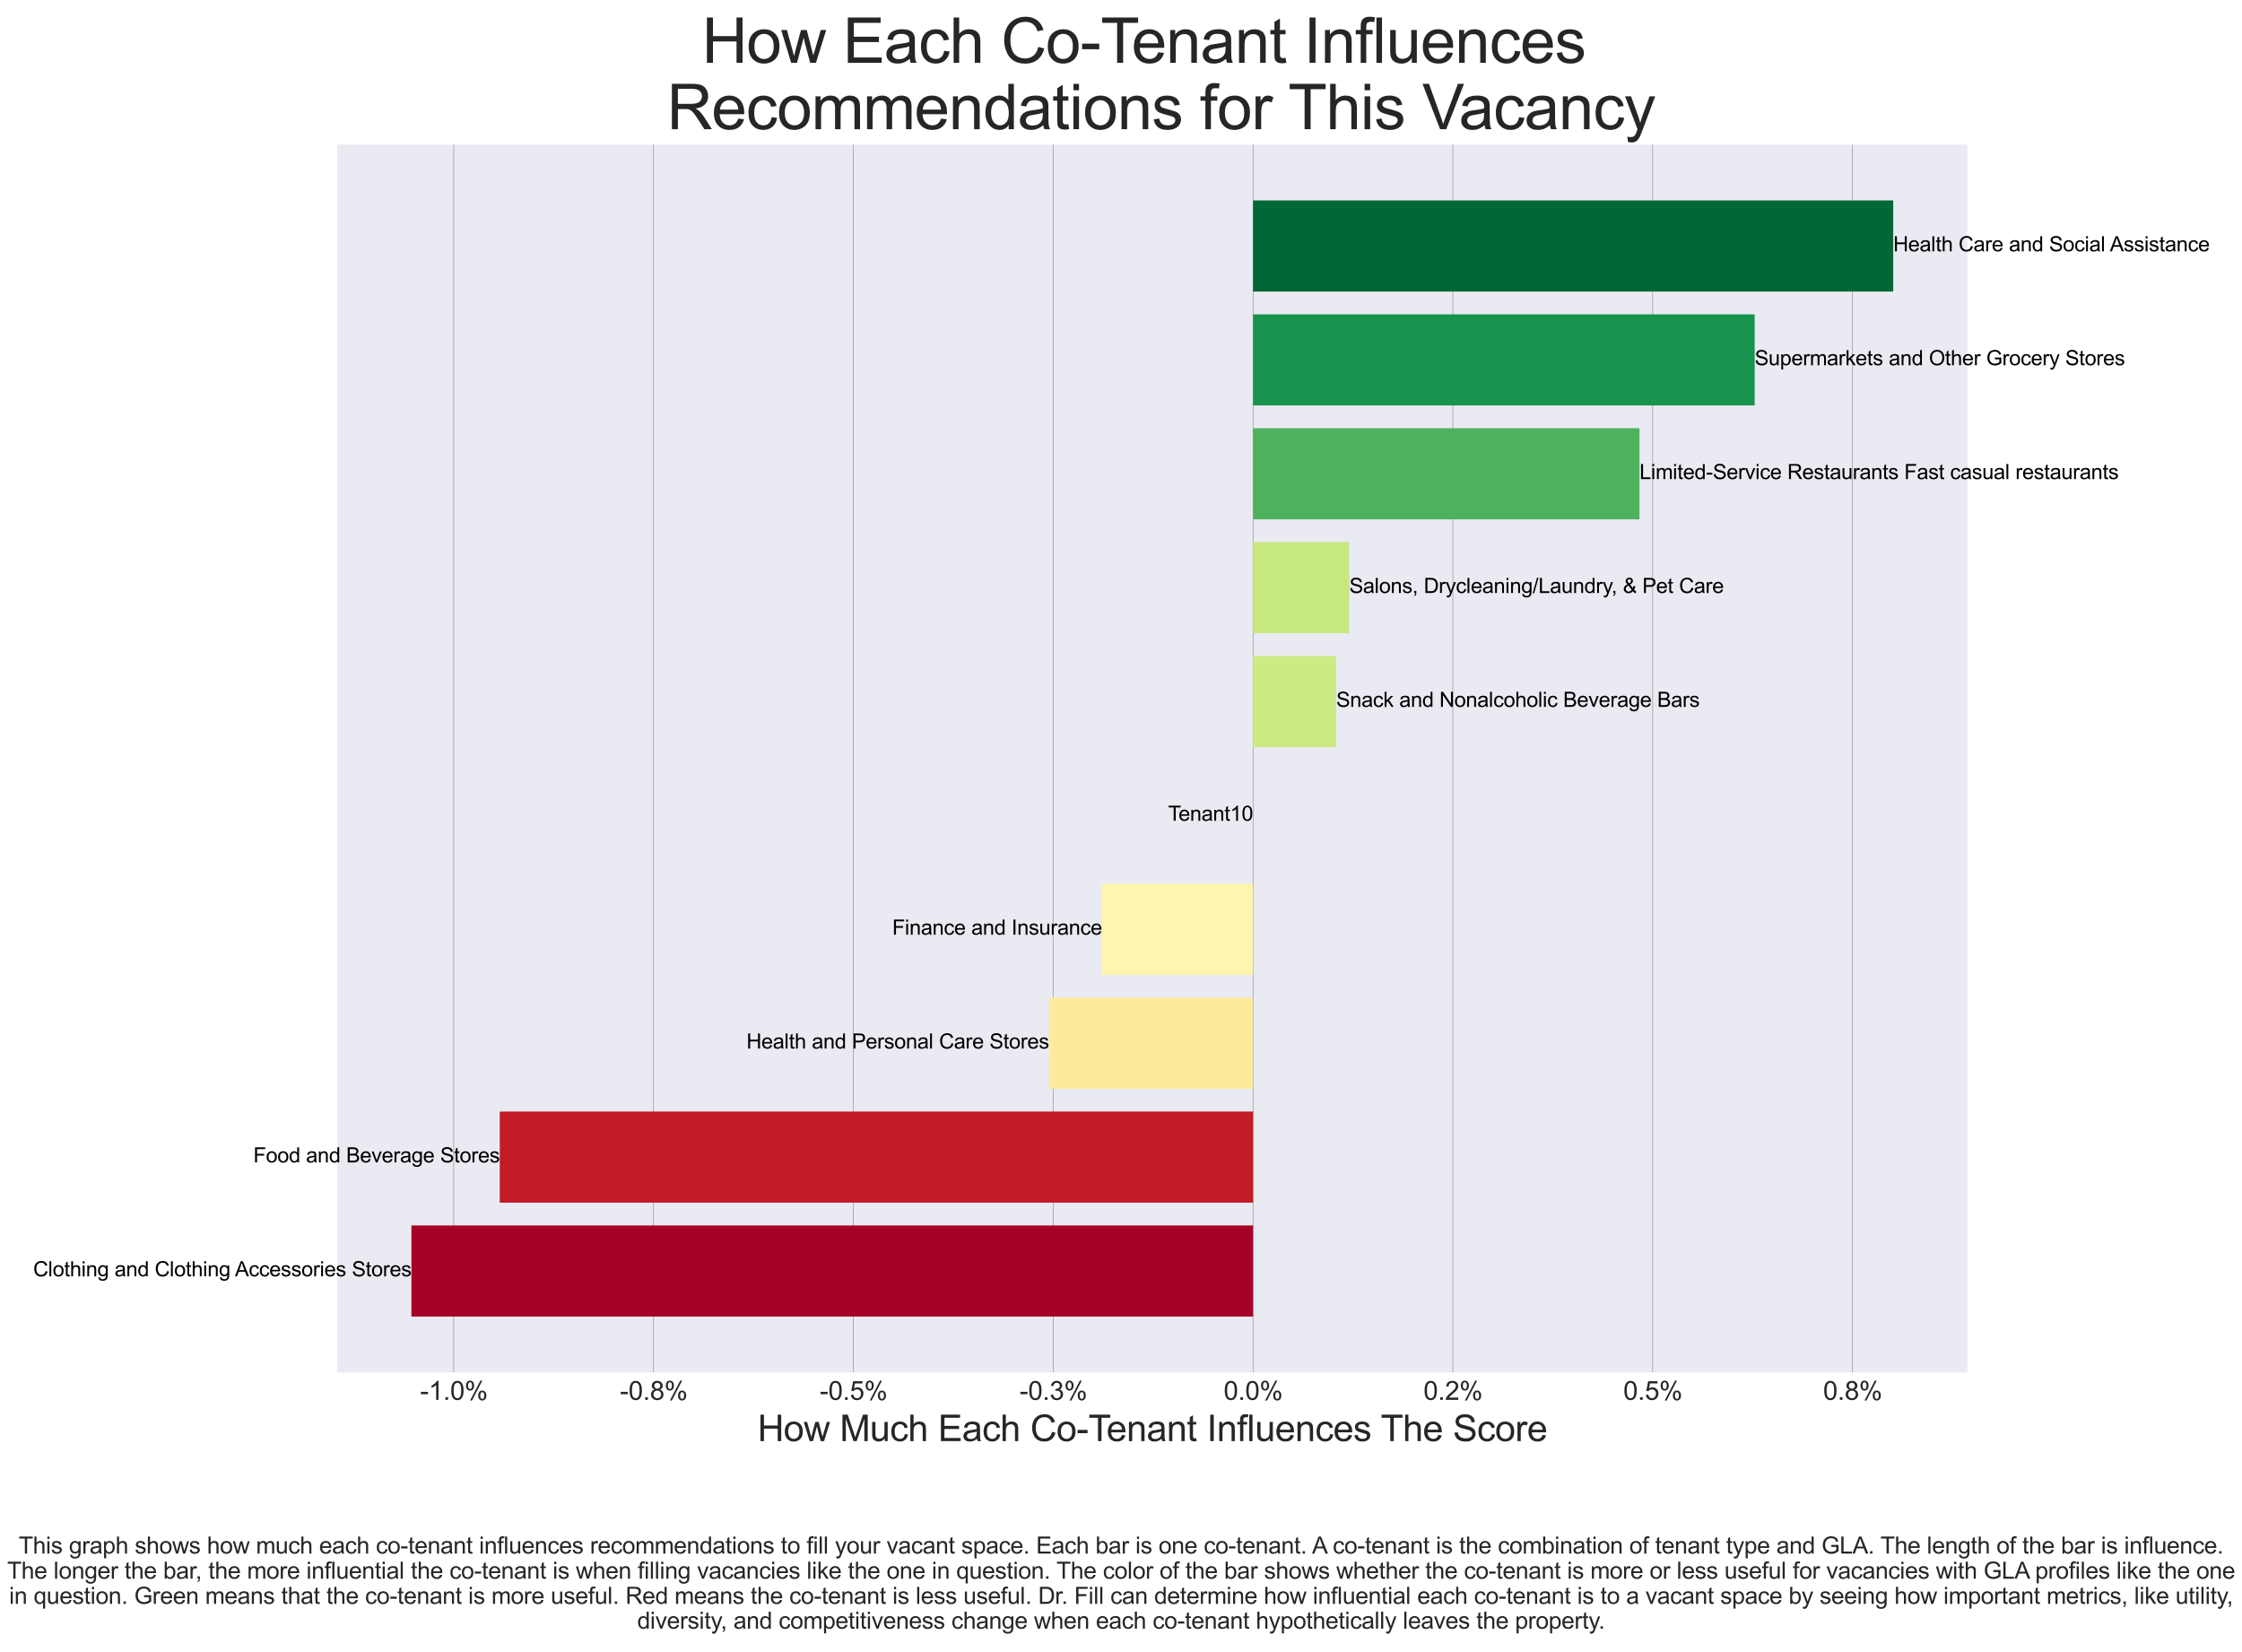 <?xml version="1.0" encoding="utf-8" standalone="no"?>
<!DOCTYPE svg PUBLIC "-//W3C//DTD SVG 1.1//EN"
  "http://www.w3.org/Graphics/SVG/1.1/DTD/svg11.dtd">
<svg xmlns:xlink="http://www.w3.org/1999/xlink" width="869.791pt" height="640.906pt" viewBox="0 0 869.791 640.906" xmlns="http://www.w3.org/2000/svg" version="1.1">
 <defs>
  <style type="text/css">*{stroke-linejoin: round; stroke-linecap: butt}</style>
 </defs>
 <g id="figure_1">
  <g id="patch_1">
   <path d="M 0 640.906 
L 869.791 640.906 
L 869.791 0 
L 0 0 
z
" style="fill: #ffffff"/>
  </g>
  <g id="axes_1">
   <g id="patch_2">
    <path d="M 130.868 532.383 
L 763.223 532.383 
L 763.223 56.114 
L 130.868 56.114 
z
" style="fill: #eaeaf2"/>
   </g>
   <g id="matplotlib.axis_1">
    <g id="xtick_1">
     <g id="line2d_1">
      <path d="M 176.03 532.383 
L 176.03 56.114 
" clip-path="url(#p4854e00f0a)" style="fill: none; stroke: #808080; stroke-width: 0.2; stroke-linecap: round"/>
     </g>
     <g id="line2d_2"/>
     <g id="text_1">
      <!-- -1.0% -->
      <g style="fill: #262626" transform="translate(162.969 543.041) scale(0.1 -0.1)">
       <defs>
        <path id="ArialMT-2d" d="M 203 1375 
L 203 1941 
L 1931 1941 
L 1931 1375 
L 203 1375 
z
" transform="scale(0.016)"/>
        <path id="ArialMT-31" d="M 2384 0 
L 1822 0 
L 1822 3584 
Q 1619 3391 1289 3197 
Q 959 3003 697 2906 
L 697 3450 
Q 1169 3672 1522 3987 
Q 1875 4303 2022 4600 
L 2384 4600 
L 2384 0 
z
" transform="scale(0.016)"/>
        <path id="ArialMT-2e" d="M 581 0 
L 581 641 
L 1222 641 
L 1222 0 
L 581 0 
z
" transform="scale(0.016)"/>
        <path id="ArialMT-30" d="M 266 2259 
Q 266 3072 433 3567 
Q 600 4063 929 4331 
Q 1259 4600 1759 4600 
Q 2128 4600 2406 4451 
Q 2684 4303 2865 4023 
Q 3047 3744 3150 3342 
Q 3253 2941 3253 2259 
Q 3253 1453 3087 958 
Q 2922 463 2592 192 
Q 2263 -78 1759 -78 
Q 1097 -78 719 397 
Q 266 969 266 2259 
z
M 844 2259 
Q 844 1131 1108 757 
Q 1372 384 1759 384 
Q 2147 384 2411 759 
Q 2675 1134 2675 2259 
Q 2675 3391 2411 3762 
Q 2147 4134 1753 4134 
Q 1366 4134 1134 3806 
Q 844 3388 844 2259 
z
" transform="scale(0.016)"/>
        <path id="ArialMT-25" d="M 372 3481 
Q 372 3972 619 4315 
Q 866 4659 1334 4659 
Q 1766 4659 2048 4351 
Q 2331 4044 2331 3447 
Q 2331 2866 2045 2552 
Q 1759 2238 1341 2238 
Q 925 2238 648 2547 
Q 372 2856 372 3481 
z
M 1350 4272 
Q 1141 4272 1002 4090 
Q 863 3909 863 3425 
Q 863 2984 1003 2804 
Q 1144 2625 1350 2625 
Q 1563 2625 1702 2806 
Q 1841 2988 1841 3469 
Q 1841 3913 1700 4092 
Q 1559 4272 1350 4272 
z
M 1353 -169 
L 3859 4659 
L 4316 4659 
L 1819 -169 
L 1353 -169 
z
M 3334 1075 
Q 3334 1569 3581 1911 
Q 3828 2253 4300 2253 
Q 4731 2253 5014 1945 
Q 5297 1638 5297 1041 
Q 5297 459 5011 145 
Q 4725 -169 4303 -169 
Q 3888 -169 3611 142 
Q 3334 453 3334 1075 
z
M 4316 1866 
Q 4103 1866 3964 1684 
Q 3825 1503 3825 1019 
Q 3825 581 3965 400 
Q 4106 219 4313 219 
Q 4528 219 4667 400 
Q 4806 581 4806 1063 
Q 4806 1506 4665 1686 
Q 4525 1866 4316 1866 
z
" transform="scale(0.016)"/>
       </defs>
       <use xlink:href="#ArialMT-2d"/>
       <use xlink:href="#ArialMT-31" x="33.301"/>
       <use xlink:href="#ArialMT-2e" x="88.916"/>
       <use xlink:href="#ArialMT-30" x="116.699"/>
       <use xlink:href="#ArialMT-25" x="172.314"/>
      </g>
     </g>
    </g>
    <g id="xtick_2">
     <g id="line2d_3">
      <path d="M 253.552 532.383 
L 253.552 56.114 
" clip-path="url(#p4854e00f0a)" style="fill: none; stroke: #808080; stroke-width: 0.2; stroke-linecap: round"/>
     </g>
     <g id="line2d_4"/>
     <g id="text_2">
      <!-- -0.8% -->
      <g style="fill: #262626" transform="translate(240.491 543.041) scale(0.1 -0.1)">
       <defs>
        <path id="ArialMT-38" d="M 1131 2484 
Q 781 2613 612 2850 
Q 444 3088 444 3419 
Q 444 3919 803 4259 
Q 1163 4600 1759 4600 
Q 2359 4600 2725 4251 
Q 3091 3903 3091 3403 
Q 3091 3084 2923 2848 
Q 2756 2613 2416 2484 
Q 2838 2347 3058 2040 
Q 3278 1734 3278 1309 
Q 3278 722 2862 322 
Q 2447 -78 1769 -78 
Q 1091 -78 675 323 
Q 259 725 259 1325 
Q 259 1772 486 2073 
Q 713 2375 1131 2484 
z
M 1019 3438 
Q 1019 3113 1228 2906 
Q 1438 2700 1772 2700 
Q 2097 2700 2305 2904 
Q 2513 3109 2513 3406 
Q 2513 3716 2298 3927 
Q 2084 4138 1766 4138 
Q 1444 4138 1231 3931 
Q 1019 3725 1019 3438 
z
M 838 1322 
Q 838 1081 952 856 
Q 1066 631 1291 507 
Q 1516 384 1775 384 
Q 2178 384 2440 643 
Q 2703 903 2703 1303 
Q 2703 1709 2433 1975 
Q 2163 2241 1756 2241 
Q 1359 2241 1098 1978 
Q 838 1716 838 1322 
z
" transform="scale(0.016)"/>
       </defs>
       <use xlink:href="#ArialMT-2d"/>
       <use xlink:href="#ArialMT-30" x="33.301"/>
       <use xlink:href="#ArialMT-2e" x="88.916"/>
       <use xlink:href="#ArialMT-38" x="116.699"/>
       <use xlink:href="#ArialMT-25" x="172.314"/>
      </g>
     </g>
    </g>
    <g id="xtick_3">
     <g id="line2d_5">
      <path d="M 331.074 532.383 
L 331.074 56.114 
" clip-path="url(#p4854e00f0a)" style="fill: none; stroke: #808080; stroke-width: 0.2; stroke-linecap: round"/>
     </g>
     <g id="line2d_6"/>
     <g id="text_3">
      <!-- -0.5% -->
      <g style="fill: #262626" transform="translate(318.013 543.041) scale(0.1 -0.1)">
       <defs>
        <path id="ArialMT-35" d="M 266 1200 
L 856 1250 
Q 922 819 1161 601 
Q 1400 384 1738 384 
Q 2144 384 2425 690 
Q 2706 997 2706 1503 
Q 2706 1984 2436 2262 
Q 2166 2541 1728 2541 
Q 1456 2541 1237 2417 
Q 1019 2294 894 2097 
L 366 2166 
L 809 4519 
L 3088 4519 
L 3088 3981 
L 1259 3981 
L 1013 2750 
Q 1425 3038 1878 3038 
Q 2478 3038 2890 2622 
Q 3303 2206 3303 1553 
Q 3303 931 2941 478 
Q 2500 -78 1738 -78 
Q 1113 -78 717 272 
Q 322 622 266 1200 
z
" transform="scale(0.016)"/>
       </defs>
       <use xlink:href="#ArialMT-2d"/>
       <use xlink:href="#ArialMT-30" x="33.301"/>
       <use xlink:href="#ArialMT-2e" x="88.916"/>
       <use xlink:href="#ArialMT-35" x="116.699"/>
       <use xlink:href="#ArialMT-25" x="172.314"/>
      </g>
     </g>
    </g>
    <g id="xtick_4">
     <g id="line2d_7">
      <path d="M 408.595 532.383 
L 408.595 56.114 
" clip-path="url(#p4854e00f0a)" style="fill: none; stroke: #808080; stroke-width: 0.2; stroke-linecap: round"/>
     </g>
     <g id="line2d_8"/>
     <g id="text_4">
      <!-- -0.3% -->
      <g style="fill: #262626" transform="translate(395.534 543.041) scale(0.1 -0.1)">
       <defs>
        <path id="ArialMT-33" d="M 269 1209 
L 831 1284 
Q 928 806 1161 595 
Q 1394 384 1728 384 
Q 2125 384 2398 659 
Q 2672 934 2672 1341 
Q 2672 1728 2419 1979 
Q 2166 2231 1775 2231 
Q 1616 2231 1378 2169 
L 1441 2663 
Q 1497 2656 1531 2656 
Q 1891 2656 2178 2843 
Q 2466 3031 2466 3422 
Q 2466 3731 2256 3934 
Q 2047 4138 1716 4138 
Q 1388 4138 1169 3931 
Q 950 3725 888 3313 
L 325 3413 
Q 428 3978 793 4289 
Q 1159 4600 1703 4600 
Q 2078 4600 2393 4439 
Q 2709 4278 2876 4000 
Q 3044 3722 3044 3409 
Q 3044 3113 2884 2869 
Q 2725 2625 2413 2481 
Q 2819 2388 3044 2092 
Q 3269 1797 3269 1353 
Q 3269 753 2831 336 
Q 2394 -81 1725 -81 
Q 1122 -81 723 278 
Q 325 638 269 1209 
z
" transform="scale(0.016)"/>
       </defs>
       <use xlink:href="#ArialMT-2d"/>
       <use xlink:href="#ArialMT-30" x="33.301"/>
       <use xlink:href="#ArialMT-2e" x="88.916"/>
       <use xlink:href="#ArialMT-33" x="116.699"/>
       <use xlink:href="#ArialMT-25" x="172.314"/>
      </g>
     </g>
    </g>
    <g id="xtick_5">
     <g id="line2d_9">
      <path d="M 486.117 532.383 
L 486.117 56.114 
" clip-path="url(#p4854e00f0a)" style="fill: none; stroke: #808080; stroke-width: 0.2; stroke-linecap: round"/>
     </g>
     <g id="line2d_10"/>
     <g id="text_5">
      <!-- 0.0% -->
      <g style="fill: #262626" transform="translate(474.721 543.041) scale(0.1 -0.1)">
       <use xlink:href="#ArialMT-30"/>
       <use xlink:href="#ArialMT-2e" x="55.615"/>
       <use xlink:href="#ArialMT-30" x="83.398"/>
       <use xlink:href="#ArialMT-25" x="139.014"/>
      </g>
     </g>
    </g>
    <g id="xtick_6">
     <g id="line2d_11">
      <path d="M 563.639 532.383 
L 563.639 56.114 
" clip-path="url(#p4854e00f0a)" style="fill: none; stroke: #808080; stroke-width: 0.2; stroke-linecap: round"/>
     </g>
     <g id="line2d_12"/>
     <g id="text_6">
      <!-- 0.2% -->
      <g style="fill: #262626" transform="translate(552.243 543.041) scale(0.1 -0.1)">
       <defs>
        <path id="ArialMT-32" d="M 3222 541 
L 3222 0 
L 194 0 
Q 188 203 259 391 
Q 375 700 629 1000 
Q 884 1300 1366 1694 
Q 2113 2306 2375 2664 
Q 2638 3022 2638 3341 
Q 2638 3675 2398 3904 
Q 2159 4134 1775 4134 
Q 1369 4134 1125 3890 
Q 881 3647 878 3216 
L 300 3275 
Q 359 3922 746 4261 
Q 1134 4600 1788 4600 
Q 2447 4600 2831 4234 
Q 3216 3869 3216 3328 
Q 3216 3053 3103 2787 
Q 2991 2522 2730 2228 
Q 2469 1934 1863 1422 
Q 1356 997 1212 845 
Q 1069 694 975 541 
L 3222 541 
z
" transform="scale(0.016)"/>
       </defs>
       <use xlink:href="#ArialMT-30"/>
       <use xlink:href="#ArialMT-2e" x="55.615"/>
       <use xlink:href="#ArialMT-32" x="83.398"/>
       <use xlink:href="#ArialMT-25" x="139.014"/>
      </g>
     </g>
    </g>
    <g id="xtick_7">
     <g id="line2d_13">
      <path d="M 641.161 532.383 
L 641.161 56.114 
" clip-path="url(#p4854e00f0a)" style="fill: none; stroke: #808080; stroke-width: 0.2; stroke-linecap: round"/>
     </g>
     <g id="line2d_14"/>
     <g id="text_7">
      <!-- 0.5% -->
      <g style="fill: #262626" transform="translate(629.765 543.041) scale(0.1 -0.1)">
       <use xlink:href="#ArialMT-30"/>
       <use xlink:href="#ArialMT-2e" x="55.615"/>
       <use xlink:href="#ArialMT-35" x="83.398"/>
       <use xlink:href="#ArialMT-25" x="139.014"/>
      </g>
     </g>
    </g>
    <g id="xtick_8">
     <g id="line2d_15">
      <path d="M 718.682 532.383 
L 718.682 56.114 
" clip-path="url(#p4854e00f0a)" style="fill: none; stroke: #808080; stroke-width: 0.2; stroke-linecap: round"/>
     </g>
     <g id="line2d_16"/>
     <g id="text_8">
      <!-- 0.8% -->
      <g style="fill: #262626" transform="translate(707.286 543.041) scale(0.1 -0.1)">
       <use xlink:href="#ArialMT-30"/>
       <use xlink:href="#ArialMT-2e" x="55.615"/>
       <use xlink:href="#ArialMT-38" x="83.398"/>
       <use xlink:href="#ArialMT-25" x="139.014"/>
      </g>
     </g>
    </g>
    <g id="text_9">
     <!-- How Much Each Co-Tenant Influences The Score -->
     <g style="fill: #262626" transform="translate(293.881 559.049) scale(0.14 -0.14)">
      <defs>
       <path id="ArialMT-48" d="M 513 0 
L 513 4581 
L 1119 4581 
L 1119 2700 
L 3500 2700 
L 3500 4581 
L 4106 4581 
L 4106 0 
L 3500 0 
L 3500 2159 
L 1119 2159 
L 1119 0 
L 513 0 
z
" transform="scale(0.016)"/>
       <path id="ArialMT-6f" d="M 213 1659 
Q 213 2581 725 3025 
Q 1153 3394 1769 3394 
Q 2453 3394 2887 2945 
Q 3322 2497 3322 1706 
Q 3322 1066 3130 698 
Q 2938 331 2570 128 
Q 2203 -75 1769 -75 
Q 1072 -75 642 372 
Q 213 819 213 1659 
z
M 791 1659 
Q 791 1022 1069 705 
Q 1347 388 1769 388 
Q 2188 388 2466 706 
Q 2744 1025 2744 1678 
Q 2744 2294 2464 2611 
Q 2184 2928 1769 2928 
Q 1347 2928 1069 2612 
Q 791 2297 791 1659 
z
" transform="scale(0.016)"/>
       <path id="ArialMT-77" d="M 1034 0 
L 19 3319 
L 600 3319 
L 1128 1403 
L 1325 691 
Q 1338 744 1497 1375 
L 2025 3319 
L 2603 3319 
L 3100 1394 
L 3266 759 
L 3456 1400 
L 4025 3319 
L 4572 3319 
L 3534 0 
L 2950 0 
L 2422 1988 
L 2294 2553 
L 1622 0 
L 1034 0 
z
" transform="scale(0.016)"/>
       <path id="ArialMT-20" transform="scale(0.016)"/>
       <path id="ArialMT-4d" d="M 475 0 
L 475 4581 
L 1388 4581 
L 2472 1338 
Q 2622 884 2691 659 
Q 2769 909 2934 1394 
L 4031 4581 
L 4847 4581 
L 4847 0 
L 4263 0 
L 4263 3834 
L 2931 0 
L 2384 0 
L 1059 3900 
L 1059 0 
L 475 0 
z
" transform="scale(0.016)"/>
       <path id="ArialMT-75" d="M 2597 0 
L 2597 488 
Q 2209 -75 1544 -75 
Q 1250 -75 995 37 
Q 741 150 617 320 
Q 494 491 444 738 
Q 409 903 409 1263 
L 409 3319 
L 972 3319 
L 972 1478 
Q 972 1038 1006 884 
Q 1059 663 1231 536 
Q 1403 409 1656 409 
Q 1909 409 2131 539 
Q 2353 669 2445 892 
Q 2538 1116 2538 1541 
L 2538 3319 
L 3100 3319 
L 3100 0 
L 2597 0 
z
" transform="scale(0.016)"/>
       <path id="ArialMT-63" d="M 2588 1216 
L 3141 1144 
Q 3050 572 2676 248 
Q 2303 -75 1759 -75 
Q 1078 -75 664 370 
Q 250 816 250 1647 
Q 250 2184 428 2587 
Q 606 2991 970 3192 
Q 1334 3394 1763 3394 
Q 2303 3394 2647 3120 
Q 2991 2847 3088 2344 
L 2541 2259 
Q 2463 2594 2264 2762 
Q 2066 2931 1784 2931 
Q 1359 2931 1093 2626 
Q 828 2322 828 1663 
Q 828 994 1084 691 
Q 1341 388 1753 388 
Q 2084 388 2306 591 
Q 2528 794 2588 1216 
z
" transform="scale(0.016)"/>
       <path id="ArialMT-68" d="M 422 0 
L 422 4581 
L 984 4581 
L 984 2938 
Q 1378 3394 1978 3394 
Q 2347 3394 2619 3248 
Q 2891 3103 3008 2847 
Q 3125 2591 3125 2103 
L 3125 0 
L 2563 0 
L 2563 2103 
Q 2563 2525 2380 2717 
Q 2197 2909 1863 2909 
Q 1613 2909 1392 2779 
Q 1172 2650 1078 2428 
Q 984 2206 984 1816 
L 984 0 
L 422 0 
z
" transform="scale(0.016)"/>
       <path id="ArialMT-45" d="M 506 0 
L 506 4581 
L 3819 4581 
L 3819 4041 
L 1113 4041 
L 1113 2638 
L 3647 2638 
L 3647 2100 
L 1113 2100 
L 1113 541 
L 3925 541 
L 3925 0 
L 506 0 
z
" transform="scale(0.016)"/>
       <path id="ArialMT-61" d="M 2588 409 
Q 2275 144 1986 34 
Q 1697 -75 1366 -75 
Q 819 -75 525 192 
Q 231 459 231 875 
Q 231 1119 342 1320 
Q 453 1522 633 1644 
Q 813 1766 1038 1828 
Q 1203 1872 1538 1913 
Q 2219 1994 2541 2106 
Q 2544 2222 2544 2253 
Q 2544 2597 2384 2738 
Q 2169 2928 1744 2928 
Q 1347 2928 1158 2789 
Q 969 2650 878 2297 
L 328 2372 
Q 403 2725 575 2942 
Q 747 3159 1072 3276 
Q 1397 3394 1825 3394 
Q 2250 3394 2515 3294 
Q 2781 3194 2906 3042 
Q 3031 2891 3081 2659 
Q 3109 2516 3109 2141 
L 3109 1391 
Q 3109 606 3145 398 
Q 3181 191 3288 0 
L 2700 0 
Q 2613 175 2588 409 
z
M 2541 1666 
Q 2234 1541 1622 1453 
Q 1275 1403 1131 1340 
Q 988 1278 909 1158 
Q 831 1038 831 891 
Q 831 666 1001 516 
Q 1172 366 1500 366 
Q 1825 366 2078 508 
Q 2331 650 2450 897 
Q 2541 1088 2541 1459 
L 2541 1666 
z
" transform="scale(0.016)"/>
       <path id="ArialMT-43" d="M 3763 1606 
L 4369 1453 
Q 4178 706 3683 314 
Q 3188 -78 2472 -78 
Q 1731 -78 1267 223 
Q 803 525 561 1097 
Q 319 1669 319 2325 
Q 319 3041 592 3573 
Q 866 4106 1370 4382 
Q 1875 4659 2481 4659 
Q 3169 4659 3637 4309 
Q 4106 3959 4291 3325 
L 3694 3184 
Q 3534 3684 3231 3912 
Q 2928 4141 2469 4141 
Q 1941 4141 1586 3887 
Q 1231 3634 1087 3207 
Q 944 2781 944 2328 
Q 944 1744 1114 1308 
Q 1284 872 1643 656 
Q 2003 441 2422 441 
Q 2931 441 3284 734 
Q 3638 1028 3763 1606 
z
" transform="scale(0.016)"/>
       <path id="ArialMT-54" d="M 1659 0 
L 1659 4041 
L 150 4041 
L 150 4581 
L 3781 4581 
L 3781 4041 
L 2266 4041 
L 2266 0 
L 1659 0 
z
" transform="scale(0.016)"/>
       <path id="ArialMT-65" d="M 2694 1069 
L 3275 997 
Q 3138 488 2766 206 
Q 2394 -75 1816 -75 
Q 1088 -75 661 373 
Q 234 822 234 1631 
Q 234 2469 665 2931 
Q 1097 3394 1784 3394 
Q 2450 3394 2872 2941 
Q 3294 2488 3294 1666 
Q 3294 1616 3291 1516 
L 816 1516 
Q 847 969 1125 678 
Q 1403 388 1819 388 
Q 2128 388 2347 550 
Q 2566 713 2694 1069 
z
M 847 1978 
L 2700 1978 
Q 2663 2397 2488 2606 
Q 2219 2931 1791 2931 
Q 1403 2931 1139 2672 
Q 875 2413 847 1978 
z
" transform="scale(0.016)"/>
       <path id="ArialMT-6e" d="M 422 0 
L 422 3319 
L 928 3319 
L 928 2847 
Q 1294 3394 1984 3394 
Q 2284 3394 2536 3286 
Q 2788 3178 2913 3003 
Q 3038 2828 3088 2588 
Q 3119 2431 3119 2041 
L 3119 0 
L 2556 0 
L 2556 2019 
Q 2556 2363 2490 2533 
Q 2425 2703 2258 2804 
Q 2091 2906 1866 2906 
Q 1506 2906 1245 2678 
Q 984 2450 984 1813 
L 984 0 
L 422 0 
z
" transform="scale(0.016)"/>
       <path id="ArialMT-74" d="M 1650 503 
L 1731 6 
Q 1494 -44 1306 -44 
Q 1000 -44 831 53 
Q 663 150 594 308 
Q 525 466 525 972 
L 525 2881 
L 113 2881 
L 113 3319 
L 525 3319 
L 525 4141 
L 1084 4478 
L 1084 3319 
L 1650 3319 
L 1650 2881 
L 1084 2881 
L 1084 941 
Q 1084 700 1114 631 
Q 1144 563 1211 522 
Q 1278 481 1403 481 
Q 1497 481 1650 503 
z
" transform="scale(0.016)"/>
       <path id="ArialMT-49" d="M 597 0 
L 597 4581 
L 1203 4581 
L 1203 0 
L 597 0 
z
" transform="scale(0.016)"/>
       <path id="ArialMT-66" d="M 556 0 
L 556 2881 
L 59 2881 
L 59 3319 
L 556 3319 
L 556 3672 
Q 556 4006 616 4169 
Q 697 4388 901 4523 
Q 1106 4659 1475 4659 
Q 1713 4659 2000 4603 
L 1916 4113 
Q 1741 4144 1584 4144 
Q 1328 4144 1222 4034 
Q 1116 3925 1116 3625 
L 1116 3319 
L 1763 3319 
L 1763 2881 
L 1116 2881 
L 1116 0 
L 556 0 
z
" transform="scale(0.016)"/>
       <path id="ArialMT-6c" d="M 409 0 
L 409 4581 
L 972 4581 
L 972 0 
L 409 0 
z
" transform="scale(0.016)"/>
       <path id="ArialMT-73" d="M 197 991 
L 753 1078 
Q 800 744 1014 566 
Q 1228 388 1613 388 
Q 2000 388 2187 545 
Q 2375 703 2375 916 
Q 2375 1106 2209 1216 
Q 2094 1291 1634 1406 
Q 1016 1563 777 1677 
Q 538 1791 414 1992 
Q 291 2194 291 2438 
Q 291 2659 392 2848 
Q 494 3038 669 3163 
Q 800 3259 1026 3326 
Q 1253 3394 1513 3394 
Q 1903 3394 2198 3281 
Q 2494 3169 2634 2976 
Q 2775 2784 2828 2463 
L 2278 2388 
Q 2241 2644 2061 2787 
Q 1881 2931 1553 2931 
Q 1166 2931 1000 2803 
Q 834 2675 834 2503 
Q 834 2394 903 2306 
Q 972 2216 1119 2156 
Q 1203 2125 1616 2013 
Q 2213 1853 2448 1751 
Q 2684 1650 2818 1456 
Q 2953 1263 2953 975 
Q 2953 694 2789 445 
Q 2625 197 2315 61 
Q 2006 -75 1616 -75 
Q 969 -75 630 194 
Q 291 463 197 991 
z
" transform="scale(0.016)"/>
       <path id="ArialMT-53" d="M 288 1472 
L 859 1522 
Q 900 1178 1048 958 
Q 1197 738 1509 602 
Q 1822 466 2213 466 
Q 2559 466 2825 569 
Q 3091 672 3220 851 
Q 3350 1031 3350 1244 
Q 3350 1459 3225 1620 
Q 3100 1781 2813 1891 
Q 2628 1963 1997 2114 
Q 1366 2266 1113 2400 
Q 784 2572 623 2826 
Q 463 3081 463 3397 
Q 463 3744 659 4045 
Q 856 4347 1234 4503 
Q 1613 4659 2075 4659 
Q 2584 4659 2973 4495 
Q 3363 4331 3572 4012 
Q 3781 3694 3797 3291 
L 3216 3247 
Q 3169 3681 2898 3903 
Q 2628 4125 2100 4125 
Q 1550 4125 1298 3923 
Q 1047 3722 1047 3438 
Q 1047 3191 1225 3031 
Q 1400 2872 2139 2705 
Q 2878 2538 3153 2413 
Q 3553 2228 3743 1945 
Q 3934 1663 3934 1294 
Q 3934 928 3725 604 
Q 3516 281 3123 101 
Q 2731 -78 2241 -78 
Q 1619 -78 1198 103 
Q 778 284 539 648 
Q 300 1013 288 1472 
z
" transform="scale(0.016)"/>
       <path id="ArialMT-72" d="M 416 0 
L 416 3319 
L 922 3319 
L 922 2816 
Q 1116 3169 1280 3281 
Q 1444 3394 1641 3394 
Q 1925 3394 2219 3213 
L 2025 2691 
Q 1819 2813 1613 2813 
Q 1428 2813 1281 2702 
Q 1134 2591 1072 2394 
Q 978 2094 978 1738 
L 978 0 
L 416 0 
z
" transform="scale(0.016)"/>
      </defs>
      <use xlink:href="#ArialMT-48"/>
      <use xlink:href="#ArialMT-6f" x="72.217"/>
      <use xlink:href="#ArialMT-77" x="127.832"/>
      <use xlink:href="#ArialMT-20" x="200.049"/>
      <use xlink:href="#ArialMT-4d" x="227.832"/>
      <use xlink:href="#ArialMT-75" x="311.133"/>
      <use xlink:href="#ArialMT-63" x="366.748"/>
      <use xlink:href="#ArialMT-68" x="416.748"/>
      <use xlink:href="#ArialMT-20" x="472.363"/>
      <use xlink:href="#ArialMT-45" x="500.146"/>
      <use xlink:href="#ArialMT-61" x="566.846"/>
      <use xlink:href="#ArialMT-63" x="622.461"/>
      <use xlink:href="#ArialMT-68" x="672.461"/>
      <use xlink:href="#ArialMT-20" x="728.076"/>
      <use xlink:href="#ArialMT-43" x="755.859"/>
      <use xlink:href="#ArialMT-6f" x="828.076"/>
      <use xlink:href="#ArialMT-2d" x="883.691"/>
      <use xlink:href="#ArialMT-54" x="916.992"/>
      <use xlink:href="#ArialMT-65" x="966.951"/>
      <use xlink:href="#ArialMT-6e" x="1022.566"/>
      <use xlink:href="#ArialMT-61" x="1078.182"/>
      <use xlink:href="#ArialMT-6e" x="1133.797"/>
      <use xlink:href="#ArialMT-74" x="1189.412"/>
      <use xlink:href="#ArialMT-20" x="1217.195"/>
      <use xlink:href="#ArialMT-49" x="1244.979"/>
      <use xlink:href="#ArialMT-6e" x="1272.762"/>
      <use xlink:href="#ArialMT-66" x="1328.377"/>
      <use xlink:href="#ArialMT-6c" x="1356.16"/>
      <use xlink:href="#ArialMT-75" x="1378.377"/>
      <use xlink:href="#ArialMT-65" x="1433.992"/>
      <use xlink:href="#ArialMT-6e" x="1489.607"/>
      <use xlink:href="#ArialMT-63" x="1545.223"/>
      <use xlink:href="#ArialMT-65" x="1595.223"/>
      <use xlink:href="#ArialMT-73" x="1650.838"/>
      <use xlink:href="#ArialMT-20" x="1700.838"/>
      <use xlink:href="#ArialMT-54" x="1726.871"/>
      <use xlink:href="#ArialMT-68" x="1787.955"/>
      <use xlink:href="#ArialMT-65" x="1843.57"/>
      <use xlink:href="#ArialMT-20" x="1899.186"/>
      <use xlink:href="#ArialMT-53" x="1926.969"/>
      <use xlink:href="#ArialMT-63" x="1993.668"/>
      <use xlink:href="#ArialMT-6f" x="2043.668"/>
      <use xlink:href="#ArialMT-72" x="2099.283"/>
      <use xlink:href="#ArialMT-65" x="2132.584"/>
     </g>
    </g>
   </g>
   <g id="matplotlib.axis_2"/>
   <g id="patch_3">
    <path d="M 486.117 77.763 
L 734.48 77.763 
L 734.48 113.107 
L 486.117 113.107 
z
" clip-path="url(#p4854e00f0a)" style="fill: #006837"/>
   </g>
   <g id="patch_4">
    <path d="M 486.117 121.944 
L 680.731 121.944 
L 680.731 157.288 
L 486.117 157.288 
z
" clip-path="url(#p4854e00f0a)" style="fill: #17934e"/>
   </g>
   <g id="patch_5">
    <path d="M 486.117 166.124 
L 636.046 166.124 
L 636.046 201.469 
L 486.117 201.469 
z
" clip-path="url(#p4854e00f0a)" style="fill: #4eb15d"/>
   </g>
   <g id="patch_6">
    <path d="M 486.117 210.305 
L 523.455 210.305 
L 523.455 245.65 
L 486.117 245.65 
z
" clip-path="url(#p4854e00f0a)" style="fill: #c7e77f"/>
   </g>
   <g id="patch_7">
    <path d="M 486.117 254.486 
L 518.393 254.486 
L 518.393 289.831 
L 486.117 289.831 
z
" clip-path="url(#p4854e00f0a)" style="fill: #cdea83"/>
   </g>
   <g id="patch_8">
    <path d="M 486.117 298.667 
L 486.117 298.667 
L 486.117 334.011 
L 486.117 334.011 
z
" clip-path="url(#p4854e00f0a)" style="fill: #e5f49b"/>
   </g>
   <g id="patch_9">
    <path d="M 486.117 342.848 
L 427.53 342.848 
L 427.53 378.192 
L 486.117 378.192 
z
" clip-path="url(#p4854e00f0a)" style="fill: #fff5ae"/>
   </g>
   <g id="patch_10">
    <path d="M 486.117 387.028 
L 406.982 387.028 
L 406.982 422.373 
L 486.117 422.373 
z
" clip-path="url(#p4854e00f0a)" style="fill: #feea9b"/>
   </g>
   <g id="patch_11">
    <path d="M 486.117 431.209 
L 193.883 431.209 
L 193.883 466.554 
L 486.117 466.554 
z
" clip-path="url(#p4854e00f0a)" style="fill: #c21c27"/>
   </g>
   <g id="patch_12">
    <path d="M 486.117 475.39 
L 159.611 475.39 
L 159.611 510.735 
L 486.117 510.735 
z
" clip-path="url(#p4854e00f0a)" style="fill: #a50026"/>
   </g>
   <g id="patch_13">
    <path d="M 130.868 532.383 
L 763.223 532.383 
" style="fill: none"/>
   </g>
   <g id="text_10">
    <!-- Health Care and Social Assistance -->
    <g transform="translate(734.48 97.503) scale(0.08 -0.08)">
     <defs>
      <path id="ArialMT-64" d="M 2575 0 
L 2575 419 
Q 2259 -75 1647 -75 
Q 1250 -75 917 144 
Q 584 363 401 755 
Q 219 1147 219 1656 
Q 219 2153 384 2558 
Q 550 2963 881 3178 
Q 1213 3394 1622 3394 
Q 1922 3394 2156 3267 
Q 2391 3141 2538 2938 
L 2538 4581 
L 3097 4581 
L 3097 0 
L 2575 0 
z
M 797 1656 
Q 797 1019 1065 703 
Q 1334 388 1700 388 
Q 2069 388 2326 689 
Q 2584 991 2584 1609 
Q 2584 2291 2321 2609 
Q 2059 2928 1675 2928 
Q 1300 2928 1048 2622 
Q 797 2316 797 1656 
z
" transform="scale(0.016)"/>
      <path id="ArialMT-69" d="M 425 3934 
L 425 4581 
L 988 4581 
L 988 3934 
L 425 3934 
z
M 425 0 
L 425 3319 
L 988 3319 
L 988 0 
L 425 0 
z
" transform="scale(0.016)"/>
      <path id="ArialMT-41" d="M -9 0 
L 1750 4581 
L 2403 4581 
L 4278 0 
L 3588 0 
L 3053 1388 
L 1138 1388 
L 634 0 
L -9 0 
z
M 1313 1881 
L 2866 1881 
L 2388 3150 
Q 2169 3728 2063 4100 
Q 1975 3659 1816 3225 
L 1313 1881 
z
" transform="scale(0.016)"/>
     </defs>
     <use xlink:href="#ArialMT-48"/>
     <use xlink:href="#ArialMT-65" x="72.217"/>
     <use xlink:href="#ArialMT-61" x="127.832"/>
     <use xlink:href="#ArialMT-6c" x="183.447"/>
     <use xlink:href="#ArialMT-74" x="205.664"/>
     <use xlink:href="#ArialMT-68" x="233.447"/>
     <use xlink:href="#ArialMT-20" x="289.062"/>
     <use xlink:href="#ArialMT-43" x="316.846"/>
     <use xlink:href="#ArialMT-61" x="389.062"/>
     <use xlink:href="#ArialMT-72" x="444.678"/>
     <use xlink:href="#ArialMT-65" x="477.979"/>
     <use xlink:href="#ArialMT-20" x="533.594"/>
     <use xlink:href="#ArialMT-61" x="561.377"/>
     <use xlink:href="#ArialMT-6e" x="616.992"/>
     <use xlink:href="#ArialMT-64" x="672.607"/>
     <use xlink:href="#ArialMT-20" x="728.223"/>
     <use xlink:href="#ArialMT-53" x="756.006"/>
     <use xlink:href="#ArialMT-6f" x="822.705"/>
     <use xlink:href="#ArialMT-63" x="878.32"/>
     <use xlink:href="#ArialMT-69" x="928.32"/>
     <use xlink:href="#ArialMT-61" x="950.537"/>
     <use xlink:href="#ArialMT-6c" x="1006.152"/>
     <use xlink:href="#ArialMT-20" x="1028.369"/>
     <use xlink:href="#ArialMT-41" x="1050.652"/>
     <use xlink:href="#ArialMT-73" x="1117.352"/>
     <use xlink:href="#ArialMT-73" x="1167.352"/>
     <use xlink:href="#ArialMT-69" x="1217.352"/>
     <use xlink:href="#ArialMT-73" x="1239.568"/>
     <use xlink:href="#ArialMT-74" x="1289.568"/>
     <use xlink:href="#ArialMT-61" x="1317.352"/>
     <use xlink:href="#ArialMT-6e" x="1372.967"/>
     <use xlink:href="#ArialMT-63" x="1428.582"/>
     <use xlink:href="#ArialMT-65" x="1478.582"/>
    </g>
   </g>
   <g id="text_11">
    <!-- Supermarkets and Other Grocery Stores -->
    <g transform="translate(680.731 141.688) scale(0.08 -0.08)">
     <defs>
      <path id="ArialMT-70" d="M 422 -1272 
L 422 3319 
L 934 3319 
L 934 2888 
Q 1116 3141 1344 3267 
Q 1572 3394 1897 3394 
Q 2322 3394 2647 3175 
Q 2972 2956 3137 2557 
Q 3303 2159 3303 1684 
Q 3303 1175 3120 767 
Q 2938 359 2589 142 
Q 2241 -75 1856 -75 
Q 1575 -75 1351 44 
Q 1128 163 984 344 
L 984 -1272 
L 422 -1272 
z
M 931 1641 
Q 931 1000 1190 694 
Q 1450 388 1819 388 
Q 2194 388 2461 705 
Q 2728 1022 2728 1688 
Q 2728 2322 2467 2637 
Q 2206 2953 1844 2953 
Q 1484 2953 1207 2617 
Q 931 2281 931 1641 
z
" transform="scale(0.016)"/>
      <path id="ArialMT-6d" d="M 422 0 
L 422 3319 
L 925 3319 
L 925 2853 
Q 1081 3097 1340 3245 
Q 1600 3394 1931 3394 
Q 2300 3394 2536 3241 
Q 2772 3088 2869 2813 
Q 3263 3394 3894 3394 
Q 4388 3394 4653 3120 
Q 4919 2847 4919 2278 
L 4919 0 
L 4359 0 
L 4359 2091 
Q 4359 2428 4304 2576 
Q 4250 2725 4106 2815 
Q 3963 2906 3769 2906 
Q 3419 2906 3187 2673 
Q 2956 2441 2956 1928 
L 2956 0 
L 2394 0 
L 2394 2156 
Q 2394 2531 2256 2718 
Q 2119 2906 1806 2906 
Q 1569 2906 1367 2781 
Q 1166 2656 1075 2415 
Q 984 2175 984 1722 
L 984 0 
L 422 0 
z
" transform="scale(0.016)"/>
      <path id="ArialMT-6b" d="M 425 0 
L 425 4581 
L 988 4581 
L 988 1969 
L 2319 3319 
L 3047 3319 
L 1778 2088 
L 3175 0 
L 2481 0 
L 1384 1697 
L 988 1316 
L 988 0 
L 425 0 
z
" transform="scale(0.016)"/>
      <path id="ArialMT-4f" d="M 309 2231 
Q 309 3372 921 4017 
Q 1534 4663 2503 4663 
Q 3138 4663 3647 4359 
Q 4156 4056 4423 3514 
Q 4691 2972 4691 2284 
Q 4691 1588 4409 1038 
Q 4128 488 3612 205 
Q 3097 -78 2500 -78 
Q 1853 -78 1343 234 
Q 834 547 571 1087 
Q 309 1628 309 2231 
z
M 934 2222 
Q 934 1394 1379 917 
Q 1825 441 2497 441 
Q 3181 441 3623 922 
Q 4066 1403 4066 2288 
Q 4066 2847 3877 3264 
Q 3688 3681 3323 3911 
Q 2959 4141 2506 4141 
Q 1863 4141 1398 3698 
Q 934 3256 934 2222 
z
" transform="scale(0.016)"/>
      <path id="ArialMT-47" d="M 2638 1797 
L 2638 2334 
L 4578 2338 
L 4578 638 
Q 4131 281 3656 101 
Q 3181 -78 2681 -78 
Q 2006 -78 1454 211 
Q 903 500 622 1047 
Q 341 1594 341 2269 
Q 341 2938 620 3517 
Q 900 4097 1425 4378 
Q 1950 4659 2634 4659 
Q 3131 4659 3532 4498 
Q 3934 4338 4162 4050 
Q 4391 3763 4509 3300 
L 3963 3150 
Q 3859 3500 3706 3700 
Q 3553 3900 3268 4020 
Q 2984 4141 2638 4141 
Q 2222 4141 1919 4014 
Q 1616 3888 1430 3681 
Q 1244 3475 1141 3228 
Q 966 2803 966 2306 
Q 966 1694 1177 1281 
Q 1388 869 1791 669 
Q 2194 469 2647 469 
Q 3041 469 3416 620 
Q 3791 772 3984 944 
L 3984 1797 
L 2638 1797 
z
" transform="scale(0.016)"/>
      <path id="ArialMT-79" d="M 397 -1278 
L 334 -750 
Q 519 -800 656 -800 
Q 844 -800 956 -737 
Q 1069 -675 1141 -563 
Q 1194 -478 1313 -144 
Q 1328 -97 1363 -6 
L 103 3319 
L 709 3319 
L 1400 1397 
Q 1534 1031 1641 628 
Q 1738 1016 1872 1384 
L 2581 3319 
L 3144 3319 
L 1881 -56 
Q 1678 -603 1566 -809 
Q 1416 -1088 1222 -1217 
Q 1028 -1347 759 -1347 
Q 597 -1347 397 -1278 
z
" transform="scale(0.016)"/>
     </defs>
     <use xlink:href="#ArialMT-53"/>
     <use xlink:href="#ArialMT-75" x="66.699"/>
     <use xlink:href="#ArialMT-70" x="122.314"/>
     <use xlink:href="#ArialMT-65" x="177.93"/>
     <use xlink:href="#ArialMT-72" x="233.545"/>
     <use xlink:href="#ArialMT-6d" x="266.846"/>
     <use xlink:href="#ArialMT-61" x="350.146"/>
     <use xlink:href="#ArialMT-72" x="405.762"/>
     <use xlink:href="#ArialMT-6b" x="439.062"/>
     <use xlink:href="#ArialMT-65" x="489.062"/>
     <use xlink:href="#ArialMT-74" x="544.678"/>
     <use xlink:href="#ArialMT-73" x="572.461"/>
     <use xlink:href="#ArialMT-20" x="622.461"/>
     <use xlink:href="#ArialMT-61" x="650.244"/>
     <use xlink:href="#ArialMT-6e" x="705.859"/>
     <use xlink:href="#ArialMT-64" x="761.475"/>
     <use xlink:href="#ArialMT-20" x="817.09"/>
     <use xlink:href="#ArialMT-4f" x="844.873"/>
     <use xlink:href="#ArialMT-74" x="922.656"/>
     <use xlink:href="#ArialMT-68" x="950.439"/>
     <use xlink:href="#ArialMT-65" x="1006.055"/>
     <use xlink:href="#ArialMT-72" x="1061.67"/>
     <use xlink:href="#ArialMT-20" x="1094.971"/>
     <use xlink:href="#ArialMT-47" x="1122.754"/>
     <use xlink:href="#ArialMT-72" x="1200.537"/>
     <use xlink:href="#ArialMT-6f" x="1233.838"/>
     <use xlink:href="#ArialMT-63" x="1289.453"/>
     <use xlink:href="#ArialMT-65" x="1339.453"/>
     <use xlink:href="#ArialMT-72" x="1395.068"/>
     <use xlink:href="#ArialMT-79" x="1428.369"/>
     <use xlink:href="#ArialMT-20" x="1478.369"/>
     <use xlink:href="#ArialMT-53" x="1506.152"/>
     <use xlink:href="#ArialMT-74" x="1572.852"/>
     <use xlink:href="#ArialMT-6f" x="1600.635"/>
     <use xlink:href="#ArialMT-72" x="1656.25"/>
     <use xlink:href="#ArialMT-65" x="1689.551"/>
     <use xlink:href="#ArialMT-73" x="1745.166"/>
    </g>
   </g>
   <g id="text_12">
    <!-- Limited-Service Restaurants Fast casual restaurants -->
    <g transform="translate(636.046 185.865) scale(0.08 -0.08)">
     <defs>
      <path id="ArialMT-4c" d="M 469 0 
L 469 4581 
L 1075 4581 
L 1075 541 
L 3331 541 
L 3331 0 
L 469 0 
z
" transform="scale(0.016)"/>
      <path id="ArialMT-76" d="M 1344 0 
L 81 3319 
L 675 3319 
L 1388 1331 
Q 1503 1009 1600 663 
Q 1675 925 1809 1294 
L 2547 3319 
L 3125 3319 
L 1869 0 
L 1344 0 
z
" transform="scale(0.016)"/>
      <path id="ArialMT-52" d="M 503 0 
L 503 4581 
L 2534 4581 
Q 3147 4581 3465 4457 
Q 3784 4334 3975 4021 
Q 4166 3709 4166 3331 
Q 4166 2844 3850 2509 
Q 3534 2175 2875 2084 
Q 3116 1969 3241 1856 
Q 3506 1613 3744 1247 
L 4541 0 
L 3778 0 
L 3172 953 
Q 2906 1366 2734 1584 
Q 2563 1803 2427 1890 
Q 2291 1978 2150 2013 
Q 2047 2034 1813 2034 
L 1109 2034 
L 1109 0 
L 503 0 
z
M 1109 2559 
L 2413 2559 
Q 2828 2559 3062 2645 
Q 3297 2731 3419 2920 
Q 3541 3109 3541 3331 
Q 3541 3656 3305 3865 
Q 3069 4075 2559 4075 
L 1109 4075 
L 1109 2559 
z
" transform="scale(0.016)"/>
      <path id="ArialMT-46" d="M 525 0 
L 525 4581 
L 3616 4581 
L 3616 4041 
L 1131 4041 
L 1131 2622 
L 3281 2622 
L 3281 2081 
L 1131 2081 
L 1131 0 
L 525 0 
z
" transform="scale(0.016)"/>
     </defs>
     <use xlink:href="#ArialMT-4c"/>
     <use xlink:href="#ArialMT-69" x="55.615"/>
     <use xlink:href="#ArialMT-6d" x="77.832"/>
     <use xlink:href="#ArialMT-69" x="161.133"/>
     <use xlink:href="#ArialMT-74" x="183.35"/>
     <use xlink:href="#ArialMT-65" x="211.133"/>
     <use xlink:href="#ArialMT-64" x="266.748"/>
     <use xlink:href="#ArialMT-2d" x="322.363"/>
     <use xlink:href="#ArialMT-53" x="355.664"/>
     <use xlink:href="#ArialMT-65" x="422.363"/>
     <use xlink:href="#ArialMT-72" x="477.979"/>
     <use xlink:href="#ArialMT-76" x="511.279"/>
     <use xlink:href="#ArialMT-69" x="561.279"/>
     <use xlink:href="#ArialMT-63" x="583.496"/>
     <use xlink:href="#ArialMT-65" x="633.496"/>
     <use xlink:href="#ArialMT-20" x="689.111"/>
     <use xlink:href="#ArialMT-52" x="716.895"/>
     <use xlink:href="#ArialMT-65" x="789.111"/>
     <use xlink:href="#ArialMT-73" x="844.727"/>
     <use xlink:href="#ArialMT-74" x="894.727"/>
     <use xlink:href="#ArialMT-61" x="922.51"/>
     <use xlink:href="#ArialMT-75" x="978.125"/>
     <use xlink:href="#ArialMT-72" x="1033.74"/>
     <use xlink:href="#ArialMT-61" x="1067.041"/>
     <use xlink:href="#ArialMT-6e" x="1122.656"/>
     <use xlink:href="#ArialMT-74" x="1178.271"/>
     <use xlink:href="#ArialMT-73" x="1206.055"/>
     <use xlink:href="#ArialMT-20" x="1256.055"/>
     <use xlink:href="#ArialMT-46" x="1283.838"/>
     <use xlink:href="#ArialMT-61" x="1344.922"/>
     <use xlink:href="#ArialMT-73" x="1400.537"/>
     <use xlink:href="#ArialMT-74" x="1450.537"/>
     <use xlink:href="#ArialMT-20" x="1478.32"/>
     <use xlink:href="#ArialMT-63" x="1506.104"/>
     <use xlink:href="#ArialMT-61" x="1556.104"/>
     <use xlink:href="#ArialMT-73" x="1611.719"/>
     <use xlink:href="#ArialMT-75" x="1661.719"/>
     <use xlink:href="#ArialMT-61" x="1717.334"/>
     <use xlink:href="#ArialMT-6c" x="1772.949"/>
     <use xlink:href="#ArialMT-20" x="1795.166"/>
     <use xlink:href="#ArialMT-72" x="1822.949"/>
     <use xlink:href="#ArialMT-65" x="1856.25"/>
     <use xlink:href="#ArialMT-73" x="1911.865"/>
     <use xlink:href="#ArialMT-74" x="1961.865"/>
     <use xlink:href="#ArialMT-61" x="1989.648"/>
     <use xlink:href="#ArialMT-75" x="2045.264"/>
     <use xlink:href="#ArialMT-72" x="2100.879"/>
     <use xlink:href="#ArialMT-61" x="2134.18"/>
     <use xlink:href="#ArialMT-6e" x="2189.795"/>
     <use xlink:href="#ArialMT-74" x="2245.41"/>
     <use xlink:href="#ArialMT-73" x="2273.193"/>
    </g>
   </g>
   <g id="text_13">
    <!-- Salons, Drycleaning/Laundry, &amp; Pet Care -->
    <g transform="translate(523.455 230.048) scale(0.08 -0.08)">
     <defs>
      <path id="ArialMT-2c" d="M 569 0 
L 569 641 
L 1209 641 
L 1209 0 
Q 1209 -353 1084 -570 
Q 959 -788 688 -906 
L 531 -666 
Q 709 -588 793 -436 
Q 878 -284 888 0 
L 569 0 
z
" transform="scale(0.016)"/>
      <path id="ArialMT-44" d="M 494 0 
L 494 4581 
L 2072 4581 
Q 2606 4581 2888 4516 
Q 3281 4425 3559 4188 
Q 3922 3881 4101 3404 
Q 4281 2928 4281 2316 
Q 4281 1794 4159 1391 
Q 4038 988 3847 723 
Q 3656 459 3429 307 
Q 3203 156 2883 78 
Q 2563 0 2147 0 
L 494 0 
z
M 1100 541 
L 2078 541 
Q 2531 541 2789 625 
Q 3047 709 3200 863 
Q 3416 1078 3536 1442 
Q 3656 1806 3656 2325 
Q 3656 3044 3420 3430 
Q 3184 3816 2847 3947 
Q 2603 4041 2063 4041 
L 1100 4041 
L 1100 541 
z
" transform="scale(0.016)"/>
      <path id="ArialMT-67" d="M 319 -275 
L 866 -356 
Q 900 -609 1056 -725 
Q 1266 -881 1628 -881 
Q 2019 -881 2231 -725 
Q 2444 -569 2519 -288 
Q 2563 -116 2559 434 
Q 2191 0 1641 0 
Q 956 0 581 494 
Q 206 988 206 1678 
Q 206 2153 378 2554 
Q 550 2956 876 3175 
Q 1203 3394 1644 3394 
Q 2231 3394 2613 2919 
L 2613 3319 
L 3131 3319 
L 3131 450 
Q 3131 -325 2973 -648 
Q 2816 -972 2473 -1159 
Q 2131 -1347 1631 -1347 
Q 1038 -1347 672 -1080 
Q 306 -813 319 -275 
z
M 784 1719 
Q 784 1066 1043 766 
Q 1303 466 1694 466 
Q 2081 466 2343 764 
Q 2606 1063 2606 1700 
Q 2606 2309 2336 2618 
Q 2066 2928 1684 2928 
Q 1309 2928 1046 2623 
Q 784 2319 784 1719 
z
" transform="scale(0.016)"/>
      <path id="ArialMT-2f" d="M 0 -78 
L 1328 4659 
L 1778 4659 
L 453 -78 
L 0 -78 
z
" transform="scale(0.016)"/>
      <path id="ArialMT-26" d="M 3041 541 
Q 2763 231 2434 76 
Q 2106 -78 1725 -78 
Q 1022 -78 609 397 
Q 275 784 275 1263 
Q 275 1688 548 2030 
Q 822 2372 1366 2631 
Q 1056 2988 953 3209 
Q 850 3431 850 3638 
Q 850 4050 1173 4354 
Q 1497 4659 1988 4659 
Q 2456 4659 2754 4371 
Q 3053 4084 3053 3681 
Q 3053 3028 2188 2566 
L 3009 1519 
Q 3150 1794 3228 2156 
L 3813 2031 
Q 3663 1431 3406 1044 
Q 3722 625 4122 341 
L 3744 -106 
Q 3403 113 3041 541 
z
M 1897 2928 
Q 2263 3144 2370 3306 
Q 2478 3469 2478 3666 
Q 2478 3900 2329 4048 
Q 2181 4197 1959 4197 
Q 1731 4197 1579 4050 
Q 1428 3903 1428 3691 
Q 1428 3584 1483 3467 
Q 1538 3350 1647 3219 
L 1897 2928 
z
M 2688 984 
L 1656 2263 
Q 1200 1991 1040 1758 
Q 881 1525 881 1297 
Q 881 1019 1103 719 
Q 1325 419 1731 419 
Q 1984 419 2254 576 
Q 2525 734 2688 984 
z
" transform="scale(0.016)"/>
      <path id="ArialMT-50" d="M 494 0 
L 494 4581 
L 2222 4581 
Q 2678 4581 2919 4538 
Q 3256 4481 3484 4323 
Q 3713 4166 3852 3881 
Q 3991 3597 3991 3256 
Q 3991 2672 3619 2267 
Q 3247 1863 2275 1863 
L 1100 1863 
L 1100 0 
L 494 0 
z
M 1100 2403 
L 2284 2403 
Q 2872 2403 3119 2622 
Q 3366 2841 3366 3238 
Q 3366 3525 3220 3729 
Q 3075 3934 2838 4000 
Q 2684 4041 2272 4041 
L 1100 4041 
L 1100 2403 
z
" transform="scale(0.016)"/>
     </defs>
     <use xlink:href="#ArialMT-53"/>
     <use xlink:href="#ArialMT-61" x="66.699"/>
     <use xlink:href="#ArialMT-6c" x="122.314"/>
     <use xlink:href="#ArialMT-6f" x="144.531"/>
     <use xlink:href="#ArialMT-6e" x="200.146"/>
     <use xlink:href="#ArialMT-73" x="255.762"/>
     <use xlink:href="#ArialMT-2c" x="305.762"/>
     <use xlink:href="#ArialMT-20" x="333.545"/>
     <use xlink:href="#ArialMT-44" x="361.328"/>
     <use xlink:href="#ArialMT-72" x="433.545"/>
     <use xlink:href="#ArialMT-79" x="466.846"/>
     <use xlink:href="#ArialMT-63" x="516.846"/>
     <use xlink:href="#ArialMT-6c" x="566.846"/>
     <use xlink:href="#ArialMT-65" x="589.062"/>
     <use xlink:href="#ArialMT-61" x="644.678"/>
     <use xlink:href="#ArialMT-6e" x="700.293"/>
     <use xlink:href="#ArialMT-69" x="755.908"/>
     <use xlink:href="#ArialMT-6e" x="778.125"/>
     <use xlink:href="#ArialMT-67" x="833.74"/>
     <use xlink:href="#ArialMT-2f" x="889.355"/>
     <use xlink:href="#ArialMT-4c" x="917.139"/>
     <use xlink:href="#ArialMT-61" x="972.754"/>
     <use xlink:href="#ArialMT-75" x="1028.369"/>
     <use xlink:href="#ArialMT-6e" x="1083.984"/>
     <use xlink:href="#ArialMT-64" x="1139.6"/>
     <use xlink:href="#ArialMT-72" x="1195.215"/>
     <use xlink:href="#ArialMT-79" x="1228.516"/>
     <use xlink:href="#ArialMT-2c" x="1271.141"/>
     <use xlink:href="#ArialMT-20" x="1298.924"/>
     <use xlink:href="#ArialMT-26" x="1326.707"/>
     <use xlink:href="#ArialMT-20" x="1393.406"/>
     <use xlink:href="#ArialMT-50" x="1421.189"/>
     <use xlink:href="#ArialMT-65" x="1487.889"/>
     <use xlink:href="#ArialMT-74" x="1543.504"/>
     <use xlink:href="#ArialMT-20" x="1571.287"/>
     <use xlink:href="#ArialMT-43" x="1599.07"/>
     <use xlink:href="#ArialMT-61" x="1671.287"/>
     <use xlink:href="#ArialMT-72" x="1726.902"/>
     <use xlink:href="#ArialMT-65" x="1760.203"/>
    </g>
   </g>
   <g id="text_14">
    <!-- Snack and Nonalcoholic Beverage Bars -->
    <g transform="translate(518.393 274.228) scale(0.08 -0.08)">
     <defs>
      <path id="ArialMT-4e" d="M 488 0 
L 488 4581 
L 1109 4581 
L 3516 984 
L 3516 4581 
L 4097 4581 
L 4097 0 
L 3475 0 
L 1069 3600 
L 1069 0 
L 488 0 
z
" transform="scale(0.016)"/>
      <path id="ArialMT-42" d="M 469 0 
L 469 4581 
L 2188 4581 
Q 2713 4581 3030 4442 
Q 3347 4303 3526 4014 
Q 3706 3725 3706 3409 
Q 3706 3116 3547 2856 
Q 3388 2597 3066 2438 
Q 3481 2316 3704 2022 
Q 3928 1728 3928 1328 
Q 3928 1006 3792 729 
Q 3656 453 3456 303 
Q 3256 153 2954 76 
Q 2653 0 2216 0 
L 469 0 
z
M 1075 2656 
L 2066 2656 
Q 2469 2656 2644 2709 
Q 2875 2778 2992 2937 
Q 3109 3097 3109 3338 
Q 3109 3566 3000 3739 
Q 2891 3913 2687 3977 
Q 2484 4041 1991 4041 
L 1075 4041 
L 1075 2656 
z
M 1075 541 
L 2216 541 
Q 2509 541 2628 563 
Q 2838 600 2978 687 
Q 3119 775 3209 942 
Q 3300 1109 3300 1328 
Q 3300 1584 3169 1773 
Q 3038 1963 2805 2039 
Q 2572 2116 2134 2116 
L 1075 2116 
L 1075 541 
z
" transform="scale(0.016)"/>
     </defs>
     <use xlink:href="#ArialMT-53"/>
     <use xlink:href="#ArialMT-6e" x="66.699"/>
     <use xlink:href="#ArialMT-61" x="122.314"/>
     <use xlink:href="#ArialMT-63" x="177.93"/>
     <use xlink:href="#ArialMT-6b" x="227.93"/>
     <use xlink:href="#ArialMT-20" x="277.93"/>
     <use xlink:href="#ArialMT-61" x="305.713"/>
     <use xlink:href="#ArialMT-6e" x="361.328"/>
     <use xlink:href="#ArialMT-64" x="416.943"/>
     <use xlink:href="#ArialMT-20" x="472.559"/>
     <use xlink:href="#ArialMT-4e" x="500.342"/>
     <use xlink:href="#ArialMT-6f" x="572.559"/>
     <use xlink:href="#ArialMT-6e" x="628.174"/>
     <use xlink:href="#ArialMT-61" x="683.789"/>
     <use xlink:href="#ArialMT-6c" x="739.404"/>
     <use xlink:href="#ArialMT-63" x="761.621"/>
     <use xlink:href="#ArialMT-6f" x="811.621"/>
     <use xlink:href="#ArialMT-68" x="867.236"/>
     <use xlink:href="#ArialMT-6f" x="922.852"/>
     <use xlink:href="#ArialMT-6c" x="978.467"/>
     <use xlink:href="#ArialMT-69" x="1000.684"/>
     <use xlink:href="#ArialMT-63" x="1022.9"/>
     <use xlink:href="#ArialMT-20" x="1072.9"/>
     <use xlink:href="#ArialMT-42" x="1100.684"/>
     <use xlink:href="#ArialMT-65" x="1167.383"/>
     <use xlink:href="#ArialMT-76" x="1222.998"/>
     <use xlink:href="#ArialMT-65" x="1272.998"/>
     <use xlink:href="#ArialMT-72" x="1328.613"/>
     <use xlink:href="#ArialMT-61" x="1361.914"/>
     <use xlink:href="#ArialMT-67" x="1417.529"/>
     <use xlink:href="#ArialMT-65" x="1473.145"/>
     <use xlink:href="#ArialMT-20" x="1528.76"/>
     <use xlink:href="#ArialMT-42" x="1556.543"/>
     <use xlink:href="#ArialMT-61" x="1623.242"/>
     <use xlink:href="#ArialMT-72" x="1678.857"/>
     <use xlink:href="#ArialMT-73" x="1712.158"/>
    </g>
   </g>
   <g id="text_15">
    <!-- Tenant10 -->
    <g transform="translate(453.206 318.407) scale(0.08 -0.08)">
     <use xlink:href="#ArialMT-54"/>
     <use xlink:href="#ArialMT-65" x="49.959"/>
     <use xlink:href="#ArialMT-6e" x="105.574"/>
     <use xlink:href="#ArialMT-61" x="161.189"/>
     <use xlink:href="#ArialMT-6e" x="216.805"/>
     <use xlink:href="#ArialMT-74" x="272.42"/>
     <use xlink:href="#ArialMT-31" x="300.203"/>
     <use xlink:href="#ArialMT-30" x="355.818"/>
    </g>
   </g>
   <g id="text_16">
    <!-- Finance and Insurance -->
    <g transform="translate(346.15 362.588) scale(0.08 -0.08)">
     <use xlink:href="#ArialMT-46"/>
     <use xlink:href="#ArialMT-69" x="61.084"/>
     <use xlink:href="#ArialMT-6e" x="83.301"/>
     <use xlink:href="#ArialMT-61" x="138.916"/>
     <use xlink:href="#ArialMT-6e" x="194.531"/>
     <use xlink:href="#ArialMT-63" x="250.146"/>
     <use xlink:href="#ArialMT-65" x="300.146"/>
     <use xlink:href="#ArialMT-20" x="355.762"/>
     <use xlink:href="#ArialMT-61" x="383.545"/>
     <use xlink:href="#ArialMT-6e" x="439.16"/>
     <use xlink:href="#ArialMT-64" x="494.775"/>
     <use xlink:href="#ArialMT-20" x="550.391"/>
     <use xlink:href="#ArialMT-49" x="578.174"/>
     <use xlink:href="#ArialMT-6e" x="605.957"/>
     <use xlink:href="#ArialMT-73" x="661.572"/>
     <use xlink:href="#ArialMT-75" x="711.572"/>
     <use xlink:href="#ArialMT-72" x="767.188"/>
     <use xlink:href="#ArialMT-61" x="800.488"/>
     <use xlink:href="#ArialMT-6e" x="856.104"/>
     <use xlink:href="#ArialMT-63" x="911.719"/>
     <use xlink:href="#ArialMT-65" x="961.719"/>
    </g>
   </g>
   <g id="text_17">
    <!-- Health and Personal Care Stores -->
    <g transform="translate(289.591 406.769) scale(0.08 -0.08)">
     <use xlink:href="#ArialMT-48"/>
     <use xlink:href="#ArialMT-65" x="72.217"/>
     <use xlink:href="#ArialMT-61" x="127.832"/>
     <use xlink:href="#ArialMT-6c" x="183.447"/>
     <use xlink:href="#ArialMT-74" x="205.664"/>
     <use xlink:href="#ArialMT-68" x="233.447"/>
     <use xlink:href="#ArialMT-20" x="289.062"/>
     <use xlink:href="#ArialMT-61" x="316.846"/>
     <use xlink:href="#ArialMT-6e" x="372.461"/>
     <use xlink:href="#ArialMT-64" x="428.076"/>
     <use xlink:href="#ArialMT-20" x="483.691"/>
     <use xlink:href="#ArialMT-50" x="511.475"/>
     <use xlink:href="#ArialMT-65" x="578.174"/>
     <use xlink:href="#ArialMT-72" x="633.789"/>
     <use xlink:href="#ArialMT-73" x="667.09"/>
     <use xlink:href="#ArialMT-6f" x="717.09"/>
     <use xlink:href="#ArialMT-6e" x="772.705"/>
     <use xlink:href="#ArialMT-61" x="828.32"/>
     <use xlink:href="#ArialMT-6c" x="883.936"/>
     <use xlink:href="#ArialMT-20" x="906.152"/>
     <use xlink:href="#ArialMT-43" x="933.936"/>
     <use xlink:href="#ArialMT-61" x="1006.152"/>
     <use xlink:href="#ArialMT-72" x="1061.768"/>
     <use xlink:href="#ArialMT-65" x="1095.068"/>
     <use xlink:href="#ArialMT-20" x="1150.684"/>
     <use xlink:href="#ArialMT-53" x="1178.467"/>
     <use xlink:href="#ArialMT-74" x="1245.166"/>
     <use xlink:href="#ArialMT-6f" x="1272.949"/>
     <use xlink:href="#ArialMT-72" x="1328.564"/>
     <use xlink:href="#ArialMT-65" x="1361.865"/>
     <use xlink:href="#ArialMT-73" x="1417.48"/>
    </g>
   </g>
   <g id="text_18">
    <!-- Food and Beverage Stores -->
    <g transform="translate(98.273 450.952) scale(0.08 -0.08)">
     <use xlink:href="#ArialMT-46"/>
     <use xlink:href="#ArialMT-6f" x="61.084"/>
     <use xlink:href="#ArialMT-6f" x="116.699"/>
     <use xlink:href="#ArialMT-64" x="172.314"/>
     <use xlink:href="#ArialMT-20" x="227.93"/>
     <use xlink:href="#ArialMT-61" x="255.713"/>
     <use xlink:href="#ArialMT-6e" x="311.328"/>
     <use xlink:href="#ArialMT-64" x="366.943"/>
     <use xlink:href="#ArialMT-20" x="422.559"/>
     <use xlink:href="#ArialMT-42" x="450.342"/>
     <use xlink:href="#ArialMT-65" x="517.041"/>
     <use xlink:href="#ArialMT-76" x="572.656"/>
     <use xlink:href="#ArialMT-65" x="622.656"/>
     <use xlink:href="#ArialMT-72" x="678.271"/>
     <use xlink:href="#ArialMT-61" x="711.572"/>
     <use xlink:href="#ArialMT-67" x="767.188"/>
     <use xlink:href="#ArialMT-65" x="822.803"/>
     <use xlink:href="#ArialMT-20" x="878.418"/>
     <use xlink:href="#ArialMT-53" x="906.201"/>
     <use xlink:href="#ArialMT-74" x="972.9"/>
     <use xlink:href="#ArialMT-6f" x="1000.684"/>
     <use xlink:href="#ArialMT-72" x="1056.299"/>
     <use xlink:href="#ArialMT-65" x="1089.6"/>
     <use xlink:href="#ArialMT-73" x="1145.215"/>
    </g>
   </g>
   <g id="text_19">
    <!-- Clothing and Clothing Accessories Stores -->
    <g transform="translate(12.871 495.132) scale(0.08 -0.08)">
     <use xlink:href="#ArialMT-43"/>
     <use xlink:href="#ArialMT-6c" x="72.217"/>
     <use xlink:href="#ArialMT-6f" x="94.434"/>
     <use xlink:href="#ArialMT-74" x="150.049"/>
     <use xlink:href="#ArialMT-68" x="177.832"/>
     <use xlink:href="#ArialMT-69" x="233.447"/>
     <use xlink:href="#ArialMT-6e" x="255.664"/>
     <use xlink:href="#ArialMT-67" x="311.279"/>
     <use xlink:href="#ArialMT-20" x="366.895"/>
     <use xlink:href="#ArialMT-61" x="394.678"/>
     <use xlink:href="#ArialMT-6e" x="450.293"/>
     <use xlink:href="#ArialMT-64" x="505.908"/>
     <use xlink:href="#ArialMT-20" x="561.523"/>
     <use xlink:href="#ArialMT-43" x="589.307"/>
     <use xlink:href="#ArialMT-6c" x="661.523"/>
     <use xlink:href="#ArialMT-6f" x="683.74"/>
     <use xlink:href="#ArialMT-74" x="739.355"/>
     <use xlink:href="#ArialMT-68" x="767.139"/>
     <use xlink:href="#ArialMT-69" x="822.754"/>
     <use xlink:href="#ArialMT-6e" x="844.971"/>
     <use xlink:href="#ArialMT-67" x="900.586"/>
     <use xlink:href="#ArialMT-20" x="956.201"/>
     <use xlink:href="#ArialMT-41" x="978.484"/>
     <use xlink:href="#ArialMT-63" x="1045.184"/>
     <use xlink:href="#ArialMT-63" x="1095.184"/>
     <use xlink:href="#ArialMT-65" x="1145.184"/>
     <use xlink:href="#ArialMT-73" x="1200.799"/>
     <use xlink:href="#ArialMT-73" x="1250.799"/>
     <use xlink:href="#ArialMT-6f" x="1300.799"/>
     <use xlink:href="#ArialMT-72" x="1356.414"/>
     <use xlink:href="#ArialMT-69" x="1389.715"/>
     <use xlink:href="#ArialMT-65" x="1411.932"/>
     <use xlink:href="#ArialMT-73" x="1467.547"/>
     <use xlink:href="#ArialMT-20" x="1517.547"/>
     <use xlink:href="#ArialMT-53" x="1545.33"/>
     <use xlink:href="#ArialMT-74" x="1612.029"/>
     <use xlink:href="#ArialMT-6f" x="1639.812"/>
     <use xlink:href="#ArialMT-72" x="1695.428"/>
     <use xlink:href="#ArialMT-65" x="1728.729"/>
     <use xlink:href="#ArialMT-73" x="1784.344"/>
    </g>
   </g>
   <g id="text_20">
    <!-- How Each Co-Tenant Influences  -->
    <g style="fill: #262626" transform="translate(272.299 24.379) scale(0.24 -0.24)">
     <use xlink:href="#ArialMT-48"/>
     <use xlink:href="#ArialMT-6f" x="72.217"/>
     <use xlink:href="#ArialMT-77" x="127.832"/>
     <use xlink:href="#ArialMT-20" x="200.049"/>
     <use xlink:href="#ArialMT-45" x="227.832"/>
     <use xlink:href="#ArialMT-61" x="294.531"/>
     <use xlink:href="#ArialMT-63" x="350.146"/>
     <use xlink:href="#ArialMT-68" x="400.146"/>
     <use xlink:href="#ArialMT-20" x="455.762"/>
     <use xlink:href="#ArialMT-43" x="483.545"/>
     <use xlink:href="#ArialMT-6f" x="555.762"/>
     <use xlink:href="#ArialMT-2d" x="611.377"/>
     <use xlink:href="#ArialMT-54" x="644.678"/>
     <use xlink:href="#ArialMT-65" x="694.637"/>
     <use xlink:href="#ArialMT-6e" x="750.252"/>
     <use xlink:href="#ArialMT-61" x="805.867"/>
     <use xlink:href="#ArialMT-6e" x="861.482"/>
     <use xlink:href="#ArialMT-74" x="917.098"/>
     <use xlink:href="#ArialMT-20" x="944.881"/>
     <use xlink:href="#ArialMT-49" x="972.664"/>
     <use xlink:href="#ArialMT-6e" x="1000.447"/>
     <use xlink:href="#ArialMT-66" x="1056.062"/>
     <use xlink:href="#ArialMT-6c" x="1083.846"/>
     <use xlink:href="#ArialMT-75" x="1106.062"/>
     <use xlink:href="#ArialMT-65" x="1161.678"/>
     <use xlink:href="#ArialMT-6e" x="1217.293"/>
     <use xlink:href="#ArialMT-63" x="1272.908"/>
     <use xlink:href="#ArialMT-65" x="1322.908"/>
     <use xlink:href="#ArialMT-73" x="1378.523"/>
     <use xlink:href="#ArialMT-20" x="1428.523"/>
    </g>
    <!--  Recommendations for This Vacancy -->
    <g style="fill: #262626" transform="translate(252.068 50.114) scale(0.24 -0.24)">
     <defs>
      <path id="ArialMT-56" d="M 1803 0 
L 28 4581 
L 684 4581 
L 1875 1253 
Q 2019 853 2116 503 
Q 2222 878 2363 1253 
L 3600 4581 
L 4219 4581 
L 2425 0 
L 1803 0 
z
" transform="scale(0.016)"/>
     </defs>
     <use xlink:href="#ArialMT-20"/>
     <use xlink:href="#ArialMT-52" x="27.783"/>
     <use xlink:href="#ArialMT-65" x="100"/>
     <use xlink:href="#ArialMT-63" x="155.615"/>
     <use xlink:href="#ArialMT-6f" x="205.615"/>
     <use xlink:href="#ArialMT-6d" x="261.23"/>
     <use xlink:href="#ArialMT-6d" x="344.531"/>
     <use xlink:href="#ArialMT-65" x="427.832"/>
     <use xlink:href="#ArialMT-6e" x="483.447"/>
     <use xlink:href="#ArialMT-64" x="539.062"/>
     <use xlink:href="#ArialMT-61" x="594.678"/>
     <use xlink:href="#ArialMT-74" x="650.293"/>
     <use xlink:href="#ArialMT-69" x="678.076"/>
     <use xlink:href="#ArialMT-6f" x="700.293"/>
     <use xlink:href="#ArialMT-6e" x="755.908"/>
     <use xlink:href="#ArialMT-73" x="811.523"/>
     <use xlink:href="#ArialMT-20" x="861.523"/>
     <use xlink:href="#ArialMT-66" x="889.307"/>
     <use xlink:href="#ArialMT-6f" x="917.09"/>
     <use xlink:href="#ArialMT-72" x="972.705"/>
     <use xlink:href="#ArialMT-20" x="1006.006"/>
     <use xlink:href="#ArialMT-54" x="1032.039"/>
     <use xlink:href="#ArialMT-68" x="1093.123"/>
     <use xlink:href="#ArialMT-69" x="1148.738"/>
     <use xlink:href="#ArialMT-73" x="1170.955"/>
     <use xlink:href="#ArialMT-20" x="1220.955"/>
     <use xlink:href="#ArialMT-56" x="1248.738"/>
     <use xlink:href="#ArialMT-61" x="1308.062"/>
     <use xlink:href="#ArialMT-63" x="1363.678"/>
     <use xlink:href="#ArialMT-61" x="1413.678"/>
     <use xlink:href="#ArialMT-6e" x="1469.293"/>
     <use xlink:href="#ArialMT-63" x="1524.908"/>
     <use xlink:href="#ArialMT-79" x="1574.908"/>
    </g>
   </g>
  </g>
  <g id="text_21">
   <!-- This graph shows how much each co-tenant influences recommendations to fill your vacant space. Each bar is one co-tenant. A co-tenant is the combination of tenant type and GLA. The length of the bar is influence. -->
   <g style="fill: #262626" transform="translate(7.255 602.674) scale(0.09 -0.09)">
    <defs>
     <path id="ArialMT-62" d="M 941 0 
L 419 0 
L 419 4581 
L 981 4581 
L 981 2947 
Q 1338 3394 1891 3394 
Q 2197 3394 2470 3270 
Q 2744 3147 2920 2923 
Q 3097 2700 3197 2384 
Q 3297 2069 3297 1709 
Q 3297 856 2875 390 
Q 2453 -75 1863 -75 
Q 1275 -75 941 416 
L 941 0 
z
M 934 1684 
Q 934 1088 1097 822 
Q 1363 388 1816 388 
Q 2184 388 2453 708 
Q 2722 1028 2722 1663 
Q 2722 2313 2464 2622 
Q 2206 2931 1841 2931 
Q 1472 2931 1203 2611 
Q 934 2291 934 1684 
z
" transform="scale(0.016)"/>
    </defs>
    <use xlink:href="#ArialMT-54"/>
    <use xlink:href="#ArialMT-68" x="61.084"/>
    <use xlink:href="#ArialMT-69" x="116.699"/>
    <use xlink:href="#ArialMT-73" x="138.916"/>
    <use xlink:href="#ArialMT-20" x="188.916"/>
    <use xlink:href="#ArialMT-67" x="216.699"/>
    <use xlink:href="#ArialMT-72" x="272.314"/>
    <use xlink:href="#ArialMT-61" x="305.615"/>
    <use xlink:href="#ArialMT-70" x="361.23"/>
    <use xlink:href="#ArialMT-68" x="416.846"/>
    <use xlink:href="#ArialMT-20" x="472.461"/>
    <use xlink:href="#ArialMT-73" x="500.244"/>
    <use xlink:href="#ArialMT-68" x="550.244"/>
    <use xlink:href="#ArialMT-6f" x="605.859"/>
    <use xlink:href="#ArialMT-77" x="661.475"/>
    <use xlink:href="#ArialMT-73" x="733.691"/>
    <use xlink:href="#ArialMT-20" x="783.691"/>
    <use xlink:href="#ArialMT-68" x="811.475"/>
    <use xlink:href="#ArialMT-6f" x="867.09"/>
    <use xlink:href="#ArialMT-77" x="922.705"/>
    <use xlink:href="#ArialMT-20" x="994.922"/>
    <use xlink:href="#ArialMT-6d" x="1022.705"/>
    <use xlink:href="#ArialMT-75" x="1106.006"/>
    <use xlink:href="#ArialMT-63" x="1161.621"/>
    <use xlink:href="#ArialMT-68" x="1211.621"/>
    <use xlink:href="#ArialMT-20" x="1267.236"/>
    <use xlink:href="#ArialMT-65" x="1295.02"/>
    <use xlink:href="#ArialMT-61" x="1350.635"/>
    <use xlink:href="#ArialMT-63" x="1406.25"/>
    <use xlink:href="#ArialMT-68" x="1456.25"/>
    <use xlink:href="#ArialMT-20" x="1511.865"/>
    <use xlink:href="#ArialMT-63" x="1539.648"/>
    <use xlink:href="#ArialMT-6f" x="1589.648"/>
    <use xlink:href="#ArialMT-2d" x="1645.264"/>
    <use xlink:href="#ArialMT-74" x="1678.564"/>
    <use xlink:href="#ArialMT-65" x="1706.348"/>
    <use xlink:href="#ArialMT-6e" x="1761.963"/>
    <use xlink:href="#ArialMT-61" x="1817.578"/>
    <use xlink:href="#ArialMT-6e" x="1873.193"/>
    <use xlink:href="#ArialMT-74" x="1928.809"/>
    <use xlink:href="#ArialMT-20" x="1956.592"/>
    <use xlink:href="#ArialMT-69" x="1984.375"/>
    <use xlink:href="#ArialMT-6e" x="2006.592"/>
    <use xlink:href="#ArialMT-66" x="2062.207"/>
    <use xlink:href="#ArialMT-6c" x="2089.99"/>
    <use xlink:href="#ArialMT-75" x="2112.207"/>
    <use xlink:href="#ArialMT-65" x="2167.822"/>
    <use xlink:href="#ArialMT-6e" x="2223.438"/>
    <use xlink:href="#ArialMT-63" x="2279.053"/>
    <use xlink:href="#ArialMT-65" x="2329.053"/>
    <use xlink:href="#ArialMT-73" x="2384.668"/>
    <use xlink:href="#ArialMT-20" x="2434.668"/>
    <use xlink:href="#ArialMT-72" x="2462.451"/>
    <use xlink:href="#ArialMT-65" x="2495.752"/>
    <use xlink:href="#ArialMT-63" x="2551.367"/>
    <use xlink:href="#ArialMT-6f" x="2601.367"/>
    <use xlink:href="#ArialMT-6d" x="2656.982"/>
    <use xlink:href="#ArialMT-6d" x="2740.283"/>
    <use xlink:href="#ArialMT-65" x="2823.584"/>
    <use xlink:href="#ArialMT-6e" x="2879.199"/>
    <use xlink:href="#ArialMT-64" x="2934.814"/>
    <use xlink:href="#ArialMT-61" x="2990.43"/>
    <use xlink:href="#ArialMT-74" x="3046.045"/>
    <use xlink:href="#ArialMT-69" x="3073.828"/>
    <use xlink:href="#ArialMT-6f" x="3096.045"/>
    <use xlink:href="#ArialMT-6e" x="3151.66"/>
    <use xlink:href="#ArialMT-73" x="3207.275"/>
    <use xlink:href="#ArialMT-20" x="3257.275"/>
    <use xlink:href="#ArialMT-74" x="3285.059"/>
    <use xlink:href="#ArialMT-6f" x="3312.842"/>
    <use xlink:href="#ArialMT-20" x="3368.457"/>
    <use xlink:href="#ArialMT-66" x="3396.24"/>
    <use xlink:href="#ArialMT-69" x="3424.023"/>
    <use xlink:href="#ArialMT-6c" x="3446.24"/>
    <use xlink:href="#ArialMT-6c" x="3468.457"/>
    <use xlink:href="#ArialMT-20" x="3490.674"/>
    <use xlink:href="#ArialMT-79" x="3518.457"/>
    <use xlink:href="#ArialMT-6f" x="3568.457"/>
    <use xlink:href="#ArialMT-75" x="3624.072"/>
    <use xlink:href="#ArialMT-72" x="3679.688"/>
    <use xlink:href="#ArialMT-20" x="3712.988"/>
    <use xlink:href="#ArialMT-76" x="3740.771"/>
    <use xlink:href="#ArialMT-61" x="3790.771"/>
    <use xlink:href="#ArialMT-63" x="3846.387"/>
    <use xlink:href="#ArialMT-61" x="3896.387"/>
    <use xlink:href="#ArialMT-6e" x="3952.002"/>
    <use xlink:href="#ArialMT-74" x="4007.617"/>
    <use xlink:href="#ArialMT-20" x="4035.4"/>
    <use xlink:href="#ArialMT-73" x="4063.184"/>
    <use xlink:href="#ArialMT-70" x="4113.184"/>
    <use xlink:href="#ArialMT-61" x="4168.799"/>
    <use xlink:href="#ArialMT-63" x="4224.414"/>
    <use xlink:href="#ArialMT-65" x="4274.414"/>
    <use xlink:href="#ArialMT-2e" x="4330.029"/>
    <use xlink:href="#ArialMT-20" x="4357.812"/>
    <use xlink:href="#ArialMT-45" x="4385.596"/>
    <use xlink:href="#ArialMT-61" x="4452.295"/>
    <use xlink:href="#ArialMT-63" x="4507.91"/>
    <use xlink:href="#ArialMT-68" x="4557.91"/>
    <use xlink:href="#ArialMT-20" x="4613.525"/>
    <use xlink:href="#ArialMT-62" x="4641.309"/>
    <use xlink:href="#ArialMT-61" x="4696.924"/>
    <use xlink:href="#ArialMT-72" x="4752.539"/>
    <use xlink:href="#ArialMT-20" x="4785.84"/>
    <use xlink:href="#ArialMT-69" x="4813.623"/>
    <use xlink:href="#ArialMT-73" x="4835.84"/>
    <use xlink:href="#ArialMT-20" x="4885.84"/>
    <use xlink:href="#ArialMT-6f" x="4913.623"/>
    <use xlink:href="#ArialMT-6e" x="4969.238"/>
    <use xlink:href="#ArialMT-65" x="5024.854"/>
    <use xlink:href="#ArialMT-20" x="5080.469"/>
    <use xlink:href="#ArialMT-63" x="5108.252"/>
    <use xlink:href="#ArialMT-6f" x="5158.252"/>
    <use xlink:href="#ArialMT-2d" x="5213.867"/>
    <use xlink:href="#ArialMT-74" x="5247.168"/>
    <use xlink:href="#ArialMT-65" x="5274.951"/>
    <use xlink:href="#ArialMT-6e" x="5330.566"/>
    <use xlink:href="#ArialMT-61" x="5386.182"/>
    <use xlink:href="#ArialMT-6e" x="5441.797"/>
    <use xlink:href="#ArialMT-74" x="5497.412"/>
    <use xlink:href="#ArialMT-2e" x="5525.195"/>
    <use xlink:href="#ArialMT-20" x="5552.979"/>
    <use xlink:href="#ArialMT-41" x="5575.262"/>
    <use xlink:href="#ArialMT-20" x="5636.461"/>
    <use xlink:href="#ArialMT-63" x="5664.244"/>
    <use xlink:href="#ArialMT-6f" x="5714.244"/>
    <use xlink:href="#ArialMT-2d" x="5769.859"/>
    <use xlink:href="#ArialMT-74" x="5803.16"/>
    <use xlink:href="#ArialMT-65" x="5830.943"/>
    <use xlink:href="#ArialMT-6e" x="5886.559"/>
    <use xlink:href="#ArialMT-61" x="5942.174"/>
    <use xlink:href="#ArialMT-6e" x="5997.789"/>
    <use xlink:href="#ArialMT-74" x="6053.404"/>
    <use xlink:href="#ArialMT-20" x="6081.188"/>
    <use xlink:href="#ArialMT-69" x="6108.971"/>
    <use xlink:href="#ArialMT-73" x="6131.188"/>
    <use xlink:href="#ArialMT-20" x="6181.188"/>
    <use xlink:href="#ArialMT-74" x="6208.971"/>
    <use xlink:href="#ArialMT-68" x="6236.754"/>
    <use xlink:href="#ArialMT-65" x="6292.369"/>
    <use xlink:href="#ArialMT-20" x="6347.984"/>
    <use xlink:href="#ArialMT-63" x="6375.768"/>
    <use xlink:href="#ArialMT-6f" x="6425.768"/>
    <use xlink:href="#ArialMT-6d" x="6481.383"/>
    <use xlink:href="#ArialMT-62" x="6564.684"/>
    <use xlink:href="#ArialMT-69" x="6620.299"/>
    <use xlink:href="#ArialMT-6e" x="6642.516"/>
    <use xlink:href="#ArialMT-61" x="6698.131"/>
    <use xlink:href="#ArialMT-74" x="6753.746"/>
    <use xlink:href="#ArialMT-69" x="6781.529"/>
    <use xlink:href="#ArialMT-6f" x="6803.746"/>
    <use xlink:href="#ArialMT-6e" x="6859.361"/>
    <use xlink:href="#ArialMT-20" x="6914.977"/>
    <use xlink:href="#ArialMT-6f" x="6942.76"/>
    <use xlink:href="#ArialMT-66" x="6998.375"/>
    <use xlink:href="#ArialMT-20" x="7026.158"/>
    <use xlink:href="#ArialMT-74" x="7053.941"/>
    <use xlink:href="#ArialMT-65" x="7081.725"/>
    <use xlink:href="#ArialMT-6e" x="7137.34"/>
    <use xlink:href="#ArialMT-61" x="7192.955"/>
    <use xlink:href="#ArialMT-6e" x="7248.57"/>
    <use xlink:href="#ArialMT-74" x="7304.186"/>
    <use xlink:href="#ArialMT-20" x="7331.969"/>
    <use xlink:href="#ArialMT-74" x="7359.752"/>
    <use xlink:href="#ArialMT-79" x="7387.535"/>
    <use xlink:href="#ArialMT-70" x="7437.535"/>
    <use xlink:href="#ArialMT-65" x="7493.15"/>
    <use xlink:href="#ArialMT-20" x="7548.766"/>
    <use xlink:href="#ArialMT-61" x="7576.549"/>
    <use xlink:href="#ArialMT-6e" x="7632.164"/>
    <use xlink:href="#ArialMT-64" x="7687.779"/>
    <use xlink:href="#ArialMT-20" x="7743.395"/>
    <use xlink:href="#ArialMT-47" x="7771.178"/>
    <use xlink:href="#ArialMT-4c" x="7848.961"/>
    <use xlink:href="#ArialMT-41" x="7904.576"/>
    <use xlink:href="#ArialMT-2e" x="7971.275"/>
    <use xlink:href="#ArialMT-20" x="7999.059"/>
    <use xlink:href="#ArialMT-54" x="8025.092"/>
    <use xlink:href="#ArialMT-68" x="8086.176"/>
    <use xlink:href="#ArialMT-65" x="8141.791"/>
    <use xlink:href="#ArialMT-20" x="8197.406"/>
    <use xlink:href="#ArialMT-6c" x="8225.189"/>
    <use xlink:href="#ArialMT-65" x="8247.406"/>
    <use xlink:href="#ArialMT-6e" x="8303.021"/>
    <use xlink:href="#ArialMT-67" x="8358.637"/>
    <use xlink:href="#ArialMT-74" x="8414.252"/>
    <use xlink:href="#ArialMT-68" x="8442.035"/>
    <use xlink:href="#ArialMT-20" x="8497.65"/>
    <use xlink:href="#ArialMT-6f" x="8525.434"/>
    <use xlink:href="#ArialMT-66" x="8581.049"/>
    <use xlink:href="#ArialMT-20" x="8608.832"/>
    <use xlink:href="#ArialMT-74" x="8636.615"/>
    <use xlink:href="#ArialMT-68" x="8664.398"/>
    <use xlink:href="#ArialMT-65" x="8720.014"/>
    <use xlink:href="#ArialMT-20" x="8775.629"/>
    <use xlink:href="#ArialMT-62" x="8803.412"/>
    <use xlink:href="#ArialMT-61" x="8859.027"/>
    <use xlink:href="#ArialMT-72" x="8914.643"/>
    <use xlink:href="#ArialMT-20" x="8947.943"/>
    <use xlink:href="#ArialMT-69" x="8975.727"/>
    <use xlink:href="#ArialMT-73" x="8997.943"/>
    <use xlink:href="#ArialMT-20" x="9047.943"/>
    <use xlink:href="#ArialMT-69" x="9075.727"/>
    <use xlink:href="#ArialMT-6e" x="9097.943"/>
    <use xlink:href="#ArialMT-66" x="9153.559"/>
    <use xlink:href="#ArialMT-6c" x="9181.342"/>
    <use xlink:href="#ArialMT-75" x="9203.559"/>
    <use xlink:href="#ArialMT-65" x="9259.174"/>
    <use xlink:href="#ArialMT-6e" x="9314.789"/>
    <use xlink:href="#ArialMT-63" x="9370.404"/>
    <use xlink:href="#ArialMT-65" x="9420.404"/>
    <use xlink:href="#ArialMT-2e" x="9476.02"/>
   </g>
   <!-- The longer the bar, the more influential the co-tenant is when filling vacancies like the one in question. The color of the bar shows whether the co-tenant is more or less useful for vacancies with GLA profiles like the one -->
   <g style="fill: #262626" transform="translate(2.765 612.431) scale(0.09 -0.09)">
    <defs>
     <path id="ArialMT-71" d="M 2538 -1272 
L 2538 353 
Q 2406 169 2170 47 
Q 1934 -75 1669 -75 
Q 1078 -75 651 397 
Q 225 869 225 1691 
Q 225 2191 398 2587 
Q 572 2984 901 3189 
Q 1231 3394 1625 3394 
Q 2241 3394 2594 2875 
L 2594 3319 
L 3100 3319 
L 3100 -1272 
L 2538 -1272 
z
M 803 1669 
Q 803 1028 1072 708 
Q 1341 388 1716 388 
Q 2075 388 2334 692 
Q 2594 997 2594 1619 
Q 2594 2281 2320 2615 
Q 2047 2950 1678 2950 
Q 1313 2950 1058 2639 
Q 803 2328 803 1669 
z
" transform="scale(0.016)"/>
    </defs>
    <use xlink:href="#ArialMT-54"/>
    <use xlink:href="#ArialMT-68" x="61.084"/>
    <use xlink:href="#ArialMT-65" x="116.699"/>
    <use xlink:href="#ArialMT-20" x="172.314"/>
    <use xlink:href="#ArialMT-6c" x="200.098"/>
    <use xlink:href="#ArialMT-6f" x="222.314"/>
    <use xlink:href="#ArialMT-6e" x="277.93"/>
    <use xlink:href="#ArialMT-67" x="333.545"/>
    <use xlink:href="#ArialMT-65" x="389.16"/>
    <use xlink:href="#ArialMT-72" x="444.775"/>
    <use xlink:href="#ArialMT-20" x="478.076"/>
    <use xlink:href="#ArialMT-74" x="505.859"/>
    <use xlink:href="#ArialMT-68" x="533.643"/>
    <use xlink:href="#ArialMT-65" x="589.258"/>
    <use xlink:href="#ArialMT-20" x="644.873"/>
    <use xlink:href="#ArialMT-62" x="672.656"/>
    <use xlink:href="#ArialMT-61" x="728.271"/>
    <use xlink:href="#ArialMT-72" x="783.887"/>
    <use xlink:href="#ArialMT-2c" x="811.688"/>
    <use xlink:href="#ArialMT-20" x="839.471"/>
    <use xlink:href="#ArialMT-74" x="867.254"/>
    <use xlink:href="#ArialMT-68" x="895.037"/>
    <use xlink:href="#ArialMT-65" x="950.652"/>
    <use xlink:href="#ArialMT-20" x="1006.268"/>
    <use xlink:href="#ArialMT-6d" x="1034.051"/>
    <use xlink:href="#ArialMT-6f" x="1117.352"/>
    <use xlink:href="#ArialMT-72" x="1172.967"/>
    <use xlink:href="#ArialMT-65" x="1206.268"/>
    <use xlink:href="#ArialMT-20" x="1261.883"/>
    <use xlink:href="#ArialMT-69" x="1289.666"/>
    <use xlink:href="#ArialMT-6e" x="1311.883"/>
    <use xlink:href="#ArialMT-66" x="1367.498"/>
    <use xlink:href="#ArialMT-6c" x="1395.281"/>
    <use xlink:href="#ArialMT-75" x="1417.498"/>
    <use xlink:href="#ArialMT-65" x="1473.113"/>
    <use xlink:href="#ArialMT-6e" x="1528.729"/>
    <use xlink:href="#ArialMT-74" x="1584.344"/>
    <use xlink:href="#ArialMT-69" x="1612.127"/>
    <use xlink:href="#ArialMT-61" x="1634.344"/>
    <use xlink:href="#ArialMT-6c" x="1689.959"/>
    <use xlink:href="#ArialMT-20" x="1712.176"/>
    <use xlink:href="#ArialMT-74" x="1739.959"/>
    <use xlink:href="#ArialMT-68" x="1767.742"/>
    <use xlink:href="#ArialMT-65" x="1823.357"/>
    <use xlink:href="#ArialMT-20" x="1878.973"/>
    <use xlink:href="#ArialMT-63" x="1906.756"/>
    <use xlink:href="#ArialMT-6f" x="1956.756"/>
    <use xlink:href="#ArialMT-2d" x="2012.371"/>
    <use xlink:href="#ArialMT-74" x="2045.672"/>
    <use xlink:href="#ArialMT-65" x="2073.455"/>
    <use xlink:href="#ArialMT-6e" x="2129.07"/>
    <use xlink:href="#ArialMT-61" x="2184.686"/>
    <use xlink:href="#ArialMT-6e" x="2240.301"/>
    <use xlink:href="#ArialMT-74" x="2295.916"/>
    <use xlink:href="#ArialMT-20" x="2323.699"/>
    <use xlink:href="#ArialMT-69" x="2351.482"/>
    <use xlink:href="#ArialMT-73" x="2373.699"/>
    <use xlink:href="#ArialMT-20" x="2423.699"/>
    <use xlink:href="#ArialMT-77" x="2451.482"/>
    <use xlink:href="#ArialMT-68" x="2523.699"/>
    <use xlink:href="#ArialMT-65" x="2579.314"/>
    <use xlink:href="#ArialMT-6e" x="2634.93"/>
    <use xlink:href="#ArialMT-20" x="2690.545"/>
    <use xlink:href="#ArialMT-66" x="2718.328"/>
    <use xlink:href="#ArialMT-69" x="2746.111"/>
    <use xlink:href="#ArialMT-6c" x="2768.328"/>
    <use xlink:href="#ArialMT-6c" x="2790.545"/>
    <use xlink:href="#ArialMT-69" x="2812.762"/>
    <use xlink:href="#ArialMT-6e" x="2834.979"/>
    <use xlink:href="#ArialMT-67" x="2890.594"/>
    <use xlink:href="#ArialMT-20" x="2946.209"/>
    <use xlink:href="#ArialMT-76" x="2973.992"/>
    <use xlink:href="#ArialMT-61" x="3023.992"/>
    <use xlink:href="#ArialMT-63" x="3079.607"/>
    <use xlink:href="#ArialMT-61" x="3129.607"/>
    <use xlink:href="#ArialMT-6e" x="3185.223"/>
    <use xlink:href="#ArialMT-63" x="3240.838"/>
    <use xlink:href="#ArialMT-69" x="3290.838"/>
    <use xlink:href="#ArialMT-65" x="3313.055"/>
    <use xlink:href="#ArialMT-73" x="3368.67"/>
    <use xlink:href="#ArialMT-20" x="3418.67"/>
    <use xlink:href="#ArialMT-6c" x="3446.453"/>
    <use xlink:href="#ArialMT-69" x="3468.67"/>
    <use xlink:href="#ArialMT-6b" x="3490.887"/>
    <use xlink:href="#ArialMT-65" x="3540.887"/>
    <use xlink:href="#ArialMT-20" x="3596.502"/>
    <use xlink:href="#ArialMT-74" x="3624.285"/>
    <use xlink:href="#ArialMT-68" x="3652.068"/>
    <use xlink:href="#ArialMT-65" x="3707.684"/>
    <use xlink:href="#ArialMT-20" x="3763.299"/>
    <use xlink:href="#ArialMT-6f" x="3791.082"/>
    <use xlink:href="#ArialMT-6e" x="3846.697"/>
    <use xlink:href="#ArialMT-65" x="3902.312"/>
    <use xlink:href="#ArialMT-20" x="3957.928"/>
    <use xlink:href="#ArialMT-69" x="3985.711"/>
    <use xlink:href="#ArialMT-6e" x="4007.928"/>
    <use xlink:href="#ArialMT-20" x="4063.543"/>
    <use xlink:href="#ArialMT-71" x="4091.326"/>
    <use xlink:href="#ArialMT-75" x="4146.941"/>
    <use xlink:href="#ArialMT-65" x="4202.557"/>
    <use xlink:href="#ArialMT-73" x="4258.172"/>
    <use xlink:href="#ArialMT-74" x="4308.172"/>
    <use xlink:href="#ArialMT-69" x="4335.955"/>
    <use xlink:href="#ArialMT-6f" x="4358.172"/>
    <use xlink:href="#ArialMT-6e" x="4413.787"/>
    <use xlink:href="#ArialMT-2e" x="4469.402"/>
    <use xlink:href="#ArialMT-20" x="4497.186"/>
    <use xlink:href="#ArialMT-54" x="4523.219"/>
    <use xlink:href="#ArialMT-68" x="4584.303"/>
    <use xlink:href="#ArialMT-65" x="4639.918"/>
    <use xlink:href="#ArialMT-20" x="4695.533"/>
    <use xlink:href="#ArialMT-63" x="4723.316"/>
    <use xlink:href="#ArialMT-6f" x="4773.316"/>
    <use xlink:href="#ArialMT-6c" x="4828.932"/>
    <use xlink:href="#ArialMT-6f" x="4851.148"/>
    <use xlink:href="#ArialMT-72" x="4906.764"/>
    <use xlink:href="#ArialMT-20" x="4940.064"/>
    <use xlink:href="#ArialMT-6f" x="4967.848"/>
    <use xlink:href="#ArialMT-66" x="5023.463"/>
    <use xlink:href="#ArialMT-20" x="5051.246"/>
    <use xlink:href="#ArialMT-74" x="5079.029"/>
    <use xlink:href="#ArialMT-68" x="5106.812"/>
    <use xlink:href="#ArialMT-65" x="5162.428"/>
    <use xlink:href="#ArialMT-20" x="5218.043"/>
    <use xlink:href="#ArialMT-62" x="5245.826"/>
    <use xlink:href="#ArialMT-61" x="5301.441"/>
    <use xlink:href="#ArialMT-72" x="5357.057"/>
    <use xlink:href="#ArialMT-20" x="5390.357"/>
    <use xlink:href="#ArialMT-73" x="5418.141"/>
    <use xlink:href="#ArialMT-68" x="5468.141"/>
    <use xlink:href="#ArialMT-6f" x="5523.756"/>
    <use xlink:href="#ArialMT-77" x="5579.371"/>
    <use xlink:href="#ArialMT-73" x="5651.588"/>
    <use xlink:href="#ArialMT-20" x="5701.588"/>
    <use xlink:href="#ArialMT-77" x="5729.371"/>
    <use xlink:href="#ArialMT-68" x="5801.588"/>
    <use xlink:href="#ArialMT-65" x="5857.203"/>
    <use xlink:href="#ArialMT-74" x="5912.818"/>
    <use xlink:href="#ArialMT-68" x="5940.602"/>
    <use xlink:href="#ArialMT-65" x="5996.217"/>
    <use xlink:href="#ArialMT-72" x="6051.832"/>
    <use xlink:href="#ArialMT-20" x="6085.133"/>
    <use xlink:href="#ArialMT-74" x="6112.916"/>
    <use xlink:href="#ArialMT-68" x="6140.699"/>
    <use xlink:href="#ArialMT-65" x="6196.314"/>
    <use xlink:href="#ArialMT-20" x="6251.93"/>
    <use xlink:href="#ArialMT-63" x="6279.713"/>
    <use xlink:href="#ArialMT-6f" x="6329.713"/>
    <use xlink:href="#ArialMT-2d" x="6385.328"/>
    <use xlink:href="#ArialMT-74" x="6418.629"/>
    <use xlink:href="#ArialMT-65" x="6446.412"/>
    <use xlink:href="#ArialMT-6e" x="6502.027"/>
    <use xlink:href="#ArialMT-61" x="6557.643"/>
    <use xlink:href="#ArialMT-6e" x="6613.258"/>
    <use xlink:href="#ArialMT-74" x="6668.873"/>
    <use xlink:href="#ArialMT-20" x="6696.656"/>
    <use xlink:href="#ArialMT-69" x="6724.439"/>
    <use xlink:href="#ArialMT-73" x="6746.656"/>
    <use xlink:href="#ArialMT-20" x="6796.656"/>
    <use xlink:href="#ArialMT-6d" x="6824.439"/>
    <use xlink:href="#ArialMT-6f" x="6907.74"/>
    <use xlink:href="#ArialMT-72" x="6963.355"/>
    <use xlink:href="#ArialMT-65" x="6996.656"/>
    <use xlink:href="#ArialMT-20" x="7052.271"/>
    <use xlink:href="#ArialMT-6f" x="7080.055"/>
    <use xlink:href="#ArialMT-72" x="7135.67"/>
    <use xlink:href="#ArialMT-20" x="7168.971"/>
    <use xlink:href="#ArialMT-6c" x="7196.754"/>
    <use xlink:href="#ArialMT-65" x="7218.971"/>
    <use xlink:href="#ArialMT-73" x="7274.586"/>
    <use xlink:href="#ArialMT-73" x="7324.586"/>
    <use xlink:href="#ArialMT-20" x="7374.586"/>
    <use xlink:href="#ArialMT-75" x="7402.369"/>
    <use xlink:href="#ArialMT-73" x="7457.984"/>
    <use xlink:href="#ArialMT-65" x="7507.984"/>
    <use xlink:href="#ArialMT-66" x="7563.6"/>
    <use xlink:href="#ArialMT-75" x="7591.383"/>
    <use xlink:href="#ArialMT-6c" x="7646.998"/>
    <use xlink:href="#ArialMT-20" x="7669.215"/>
    <use xlink:href="#ArialMT-66" x="7696.998"/>
    <use xlink:href="#ArialMT-6f" x="7724.781"/>
    <use xlink:href="#ArialMT-72" x="7780.396"/>
    <use xlink:href="#ArialMT-20" x="7813.697"/>
    <use xlink:href="#ArialMT-76" x="7841.48"/>
    <use xlink:href="#ArialMT-61" x="7891.48"/>
    <use xlink:href="#ArialMT-63" x="7947.096"/>
    <use xlink:href="#ArialMT-61" x="7997.096"/>
    <use xlink:href="#ArialMT-6e" x="8052.711"/>
    <use xlink:href="#ArialMT-63" x="8108.326"/>
    <use xlink:href="#ArialMT-69" x="8158.326"/>
    <use xlink:href="#ArialMT-65" x="8180.543"/>
    <use xlink:href="#ArialMT-73" x="8236.158"/>
    <use xlink:href="#ArialMT-20" x="8286.158"/>
    <use xlink:href="#ArialMT-77" x="8313.941"/>
    <use xlink:href="#ArialMT-69" x="8386.158"/>
    <use xlink:href="#ArialMT-74" x="8408.375"/>
    <use xlink:href="#ArialMT-68" x="8436.158"/>
    <use xlink:href="#ArialMT-20" x="8491.773"/>
    <use xlink:href="#ArialMT-47" x="8519.557"/>
    <use xlink:href="#ArialMT-4c" x="8597.34"/>
    <use xlink:href="#ArialMT-41" x="8652.955"/>
    <use xlink:href="#ArialMT-20" x="8714.154"/>
    <use xlink:href="#ArialMT-70" x="8741.938"/>
    <use xlink:href="#ArialMT-72" x="8797.553"/>
    <use xlink:href="#ArialMT-6f" x="8830.854"/>
    <use xlink:href="#ArialMT-66" x="8886.469"/>
    <use xlink:href="#ArialMT-69" x="8914.252"/>
    <use xlink:href="#ArialMT-6c" x="8936.469"/>
    <use xlink:href="#ArialMT-65" x="8958.686"/>
    <use xlink:href="#ArialMT-73" x="9014.301"/>
    <use xlink:href="#ArialMT-20" x="9064.301"/>
    <use xlink:href="#ArialMT-6c" x="9092.084"/>
    <use xlink:href="#ArialMT-69" x="9114.301"/>
    <use xlink:href="#ArialMT-6b" x="9136.518"/>
    <use xlink:href="#ArialMT-65" x="9186.518"/>
    <use xlink:href="#ArialMT-20" x="9242.133"/>
    <use xlink:href="#ArialMT-74" x="9269.916"/>
    <use xlink:href="#ArialMT-68" x="9297.699"/>
    <use xlink:href="#ArialMT-65" x="9353.314"/>
    <use xlink:href="#ArialMT-20" x="9408.93"/>
    <use xlink:href="#ArialMT-6f" x="9436.713"/>
    <use xlink:href="#ArialMT-6e" x="9492.328"/>
    <use xlink:href="#ArialMT-65" x="9547.943"/>
   </g>
   <!-- in question. Green means that the co-tenant is more useful. Red means the co-tenant is less useful. Dr. Fill can determine how influential each co-tenant is to a vacant space by seeing how important metrics, like utility, -->
   <g style="fill: #262626" transform="translate(3.537 622.187) scale(0.09 -0.09)">
    <use xlink:href="#ArialMT-69"/>
    <use xlink:href="#ArialMT-6e" x="22.217"/>
    <use xlink:href="#ArialMT-20" x="77.832"/>
    <use xlink:href="#ArialMT-71" x="105.615"/>
    <use xlink:href="#ArialMT-75" x="161.23"/>
    <use xlink:href="#ArialMT-65" x="216.846"/>
    <use xlink:href="#ArialMT-73" x="272.461"/>
    <use xlink:href="#ArialMT-74" x="322.461"/>
    <use xlink:href="#ArialMT-69" x="350.244"/>
    <use xlink:href="#ArialMT-6f" x="372.461"/>
    <use xlink:href="#ArialMT-6e" x="428.076"/>
    <use xlink:href="#ArialMT-2e" x="483.691"/>
    <use xlink:href="#ArialMT-20" x="511.475"/>
    <use xlink:href="#ArialMT-47" x="539.258"/>
    <use xlink:href="#ArialMT-72" x="617.041"/>
    <use xlink:href="#ArialMT-65" x="650.342"/>
    <use xlink:href="#ArialMT-65" x="705.957"/>
    <use xlink:href="#ArialMT-6e" x="761.572"/>
    <use xlink:href="#ArialMT-20" x="817.188"/>
    <use xlink:href="#ArialMT-6d" x="844.971"/>
    <use xlink:href="#ArialMT-65" x="928.271"/>
    <use xlink:href="#ArialMT-61" x="983.887"/>
    <use xlink:href="#ArialMT-6e" x="1039.502"/>
    <use xlink:href="#ArialMT-73" x="1095.117"/>
    <use xlink:href="#ArialMT-20" x="1145.117"/>
    <use xlink:href="#ArialMT-74" x="1172.9"/>
    <use xlink:href="#ArialMT-68" x="1200.684"/>
    <use xlink:href="#ArialMT-61" x="1256.299"/>
    <use xlink:href="#ArialMT-74" x="1311.914"/>
    <use xlink:href="#ArialMT-20" x="1339.697"/>
    <use xlink:href="#ArialMT-74" x="1367.48"/>
    <use xlink:href="#ArialMT-68" x="1395.264"/>
    <use xlink:href="#ArialMT-65" x="1450.879"/>
    <use xlink:href="#ArialMT-20" x="1506.494"/>
    <use xlink:href="#ArialMT-63" x="1534.277"/>
    <use xlink:href="#ArialMT-6f" x="1584.277"/>
    <use xlink:href="#ArialMT-2d" x="1639.893"/>
    <use xlink:href="#ArialMT-74" x="1673.193"/>
    <use xlink:href="#ArialMT-65" x="1700.977"/>
    <use xlink:href="#ArialMT-6e" x="1756.592"/>
    <use xlink:href="#ArialMT-61" x="1812.207"/>
    <use xlink:href="#ArialMT-6e" x="1867.822"/>
    <use xlink:href="#ArialMT-74" x="1923.438"/>
    <use xlink:href="#ArialMT-20" x="1951.221"/>
    <use xlink:href="#ArialMT-69" x="1979.004"/>
    <use xlink:href="#ArialMT-73" x="2001.221"/>
    <use xlink:href="#ArialMT-20" x="2051.221"/>
    <use xlink:href="#ArialMT-6d" x="2079.004"/>
    <use xlink:href="#ArialMT-6f" x="2162.305"/>
    <use xlink:href="#ArialMT-72" x="2217.92"/>
    <use xlink:href="#ArialMT-65" x="2251.221"/>
    <use xlink:href="#ArialMT-20" x="2306.836"/>
    <use xlink:href="#ArialMT-75" x="2334.619"/>
    <use xlink:href="#ArialMT-73" x="2390.234"/>
    <use xlink:href="#ArialMT-65" x="2440.234"/>
    <use xlink:href="#ArialMT-66" x="2495.85"/>
    <use xlink:href="#ArialMT-75" x="2523.633"/>
    <use xlink:href="#ArialMT-6c" x="2579.248"/>
    <use xlink:href="#ArialMT-2e" x="2601.465"/>
    <use xlink:href="#ArialMT-20" x="2629.248"/>
    <use xlink:href="#ArialMT-52" x="2657.031"/>
    <use xlink:href="#ArialMT-65" x="2729.248"/>
    <use xlink:href="#ArialMT-64" x="2784.863"/>
    <use xlink:href="#ArialMT-20" x="2840.479"/>
    <use xlink:href="#ArialMT-6d" x="2868.262"/>
    <use xlink:href="#ArialMT-65" x="2951.562"/>
    <use xlink:href="#ArialMT-61" x="3007.178"/>
    <use xlink:href="#ArialMT-6e" x="3062.793"/>
    <use xlink:href="#ArialMT-73" x="3118.408"/>
    <use xlink:href="#ArialMT-20" x="3168.408"/>
    <use xlink:href="#ArialMT-74" x="3196.191"/>
    <use xlink:href="#ArialMT-68" x="3223.975"/>
    <use xlink:href="#ArialMT-65" x="3279.59"/>
    <use xlink:href="#ArialMT-20" x="3335.205"/>
    <use xlink:href="#ArialMT-63" x="3362.988"/>
    <use xlink:href="#ArialMT-6f" x="3412.988"/>
    <use xlink:href="#ArialMT-2d" x="3468.604"/>
    <use xlink:href="#ArialMT-74" x="3501.904"/>
    <use xlink:href="#ArialMT-65" x="3529.688"/>
    <use xlink:href="#ArialMT-6e" x="3585.303"/>
    <use xlink:href="#ArialMT-61" x="3640.918"/>
    <use xlink:href="#ArialMT-6e" x="3696.533"/>
    <use xlink:href="#ArialMT-74" x="3752.148"/>
    <use xlink:href="#ArialMT-20" x="3779.932"/>
    <use xlink:href="#ArialMT-69" x="3807.715"/>
    <use xlink:href="#ArialMT-73" x="3829.932"/>
    <use xlink:href="#ArialMT-20" x="3879.932"/>
    <use xlink:href="#ArialMT-6c" x="3907.715"/>
    <use xlink:href="#ArialMT-65" x="3929.932"/>
    <use xlink:href="#ArialMT-73" x="3985.547"/>
    <use xlink:href="#ArialMT-73" x="4035.547"/>
    <use xlink:href="#ArialMT-20" x="4085.547"/>
    <use xlink:href="#ArialMT-75" x="4113.33"/>
    <use xlink:href="#ArialMT-73" x="4168.945"/>
    <use xlink:href="#ArialMT-65" x="4218.945"/>
    <use xlink:href="#ArialMT-66" x="4274.561"/>
    <use xlink:href="#ArialMT-75" x="4302.344"/>
    <use xlink:href="#ArialMT-6c" x="4357.959"/>
    <use xlink:href="#ArialMT-2e" x="4380.176"/>
    <use xlink:href="#ArialMT-20" x="4407.959"/>
    <use xlink:href="#ArialMT-44" x="4435.742"/>
    <use xlink:href="#ArialMT-72" x="4507.959"/>
    <use xlink:href="#ArialMT-2e" x="4535.76"/>
    <use xlink:href="#ArialMT-20" x="4563.543"/>
    <use xlink:href="#ArialMT-46" x="4591.326"/>
    <use xlink:href="#ArialMT-69" x="4652.41"/>
    <use xlink:href="#ArialMT-6c" x="4674.627"/>
    <use xlink:href="#ArialMT-6c" x="4696.844"/>
    <use xlink:href="#ArialMT-20" x="4719.061"/>
    <use xlink:href="#ArialMT-63" x="4746.844"/>
    <use xlink:href="#ArialMT-61" x="4796.844"/>
    <use xlink:href="#ArialMT-6e" x="4852.459"/>
    <use xlink:href="#ArialMT-20" x="4908.074"/>
    <use xlink:href="#ArialMT-64" x="4935.857"/>
    <use xlink:href="#ArialMT-65" x="4991.473"/>
    <use xlink:href="#ArialMT-74" x="5047.088"/>
    <use xlink:href="#ArialMT-65" x="5074.871"/>
    <use xlink:href="#ArialMT-72" x="5130.486"/>
    <use xlink:href="#ArialMT-6d" x="5163.787"/>
    <use xlink:href="#ArialMT-69" x="5247.088"/>
    <use xlink:href="#ArialMT-6e" x="5269.305"/>
    <use xlink:href="#ArialMT-65" x="5324.92"/>
    <use xlink:href="#ArialMT-20" x="5380.535"/>
    <use xlink:href="#ArialMT-68" x="5408.318"/>
    <use xlink:href="#ArialMT-6f" x="5463.934"/>
    <use xlink:href="#ArialMT-77" x="5519.549"/>
    <use xlink:href="#ArialMT-20" x="5591.766"/>
    <use xlink:href="#ArialMT-69" x="5619.549"/>
    <use xlink:href="#ArialMT-6e" x="5641.766"/>
    <use xlink:href="#ArialMT-66" x="5697.381"/>
    <use xlink:href="#ArialMT-6c" x="5725.164"/>
    <use xlink:href="#ArialMT-75" x="5747.381"/>
    <use xlink:href="#ArialMT-65" x="5802.996"/>
    <use xlink:href="#ArialMT-6e" x="5858.611"/>
    <use xlink:href="#ArialMT-74" x="5914.227"/>
    <use xlink:href="#ArialMT-69" x="5942.01"/>
    <use xlink:href="#ArialMT-61" x="5964.227"/>
    <use xlink:href="#ArialMT-6c" x="6019.842"/>
    <use xlink:href="#ArialMT-20" x="6042.059"/>
    <use xlink:href="#ArialMT-65" x="6069.842"/>
    <use xlink:href="#ArialMT-61" x="6125.457"/>
    <use xlink:href="#ArialMT-63" x="6181.072"/>
    <use xlink:href="#ArialMT-68" x="6231.072"/>
    <use xlink:href="#ArialMT-20" x="6286.688"/>
    <use xlink:href="#ArialMT-63" x="6314.471"/>
    <use xlink:href="#ArialMT-6f" x="6364.471"/>
    <use xlink:href="#ArialMT-2d" x="6420.086"/>
    <use xlink:href="#ArialMT-74" x="6453.387"/>
    <use xlink:href="#ArialMT-65" x="6481.17"/>
    <use xlink:href="#ArialMT-6e" x="6536.785"/>
    <use xlink:href="#ArialMT-61" x="6592.4"/>
    <use xlink:href="#ArialMT-6e" x="6648.016"/>
    <use xlink:href="#ArialMT-74" x="6703.631"/>
    <use xlink:href="#ArialMT-20" x="6731.414"/>
    <use xlink:href="#ArialMT-69" x="6759.197"/>
    <use xlink:href="#ArialMT-73" x="6781.414"/>
    <use xlink:href="#ArialMT-20" x="6831.414"/>
    <use xlink:href="#ArialMT-74" x="6859.197"/>
    <use xlink:href="#ArialMT-6f" x="6886.98"/>
    <use xlink:href="#ArialMT-20" x="6942.596"/>
    <use xlink:href="#ArialMT-61" x="6970.379"/>
    <use xlink:href="#ArialMT-20" x="7025.994"/>
    <use xlink:href="#ArialMT-76" x="7053.777"/>
    <use xlink:href="#ArialMT-61" x="7103.777"/>
    <use xlink:href="#ArialMT-63" x="7159.393"/>
    <use xlink:href="#ArialMT-61" x="7209.393"/>
    <use xlink:href="#ArialMT-6e" x="7265.008"/>
    <use xlink:href="#ArialMT-74" x="7320.623"/>
    <use xlink:href="#ArialMT-20" x="7348.406"/>
    <use xlink:href="#ArialMT-73" x="7376.189"/>
    <use xlink:href="#ArialMT-70" x="7426.189"/>
    <use xlink:href="#ArialMT-61" x="7481.805"/>
    <use xlink:href="#ArialMT-63" x="7537.42"/>
    <use xlink:href="#ArialMT-65" x="7587.42"/>
    <use xlink:href="#ArialMT-20" x="7643.035"/>
    <use xlink:href="#ArialMT-62" x="7670.818"/>
    <use xlink:href="#ArialMT-79" x="7726.434"/>
    <use xlink:href="#ArialMT-20" x="7776.434"/>
    <use xlink:href="#ArialMT-73" x="7804.217"/>
    <use xlink:href="#ArialMT-65" x="7854.217"/>
    <use xlink:href="#ArialMT-65" x="7909.832"/>
    <use xlink:href="#ArialMT-69" x="7965.447"/>
    <use xlink:href="#ArialMT-6e" x="7987.664"/>
    <use xlink:href="#ArialMT-67" x="8043.279"/>
    <use xlink:href="#ArialMT-20" x="8098.895"/>
    <use xlink:href="#ArialMT-68" x="8126.678"/>
    <use xlink:href="#ArialMT-6f" x="8182.293"/>
    <use xlink:href="#ArialMT-77" x="8237.908"/>
    <use xlink:href="#ArialMT-20" x="8310.125"/>
    <use xlink:href="#ArialMT-69" x="8337.908"/>
    <use xlink:href="#ArialMT-6d" x="8360.125"/>
    <use xlink:href="#ArialMT-70" x="8443.426"/>
    <use xlink:href="#ArialMT-6f" x="8499.041"/>
    <use xlink:href="#ArialMT-72" x="8554.656"/>
    <use xlink:href="#ArialMT-74" x="8587.957"/>
    <use xlink:href="#ArialMT-61" x="8615.74"/>
    <use xlink:href="#ArialMT-6e" x="8671.355"/>
    <use xlink:href="#ArialMT-74" x="8726.971"/>
    <use xlink:href="#ArialMT-20" x="8754.754"/>
    <use xlink:href="#ArialMT-6d" x="8782.537"/>
    <use xlink:href="#ArialMT-65" x="8865.838"/>
    <use xlink:href="#ArialMT-74" x="8921.453"/>
    <use xlink:href="#ArialMT-72" x="8949.236"/>
    <use xlink:href="#ArialMT-69" x="8982.537"/>
    <use xlink:href="#ArialMT-63" x="9004.754"/>
    <use xlink:href="#ArialMT-73" x="9054.754"/>
    <use xlink:href="#ArialMT-2c" x="9104.754"/>
    <use xlink:href="#ArialMT-20" x="9132.537"/>
    <use xlink:href="#ArialMT-6c" x="9160.32"/>
    <use xlink:href="#ArialMT-69" x="9182.537"/>
    <use xlink:href="#ArialMT-6b" x="9204.754"/>
    <use xlink:href="#ArialMT-65" x="9254.754"/>
    <use xlink:href="#ArialMT-20" x="9310.369"/>
    <use xlink:href="#ArialMT-75" x="9338.152"/>
    <use xlink:href="#ArialMT-74" x="9393.768"/>
    <use xlink:href="#ArialMT-69" x="9421.551"/>
    <use xlink:href="#ArialMT-6c" x="9443.768"/>
    <use xlink:href="#ArialMT-69" x="9465.984"/>
    <use xlink:href="#ArialMT-74" x="9488.201"/>
    <use xlink:href="#ArialMT-79" x="9515.984"/>
    <use xlink:href="#ArialMT-2c" x="9558.609"/>
   </g>
   <!-- diversity, and competitiveness change when each co-tenant hypothetically leaves the property. -->
   <g style="fill: #262626" transform="translate(247.214 631.812) scale(0.09 -0.09)">
    <use xlink:href="#ArialMT-64"/>
    <use xlink:href="#ArialMT-69" x="55.615"/>
    <use xlink:href="#ArialMT-76" x="77.832"/>
    <use xlink:href="#ArialMT-65" x="127.832"/>
    <use xlink:href="#ArialMT-72" x="183.447"/>
    <use xlink:href="#ArialMT-73" x="216.748"/>
    <use xlink:href="#ArialMT-69" x="266.748"/>
    <use xlink:href="#ArialMT-74" x="288.965"/>
    <use xlink:href="#ArialMT-79" x="316.748"/>
    <use xlink:href="#ArialMT-2c" x="359.373"/>
    <use xlink:href="#ArialMT-20" x="387.156"/>
    <use xlink:href="#ArialMT-61" x="414.939"/>
    <use xlink:href="#ArialMT-6e" x="470.555"/>
    <use xlink:href="#ArialMT-64" x="526.17"/>
    <use xlink:href="#ArialMT-20" x="581.785"/>
    <use xlink:href="#ArialMT-63" x="609.568"/>
    <use xlink:href="#ArialMT-6f" x="659.568"/>
    <use xlink:href="#ArialMT-6d" x="715.184"/>
    <use xlink:href="#ArialMT-70" x="798.484"/>
    <use xlink:href="#ArialMT-65" x="854.1"/>
    <use xlink:href="#ArialMT-74" x="909.715"/>
    <use xlink:href="#ArialMT-69" x="937.498"/>
    <use xlink:href="#ArialMT-74" x="959.715"/>
    <use xlink:href="#ArialMT-69" x="987.498"/>
    <use xlink:href="#ArialMT-76" x="1009.715"/>
    <use xlink:href="#ArialMT-65" x="1059.715"/>
    <use xlink:href="#ArialMT-6e" x="1115.33"/>
    <use xlink:href="#ArialMT-65" x="1170.945"/>
    <use xlink:href="#ArialMT-73" x="1226.561"/>
    <use xlink:href="#ArialMT-73" x="1276.561"/>
    <use xlink:href="#ArialMT-20" x="1326.561"/>
    <use xlink:href="#ArialMT-63" x="1354.344"/>
    <use xlink:href="#ArialMT-68" x="1404.344"/>
    <use xlink:href="#ArialMT-61" x="1459.959"/>
    <use xlink:href="#ArialMT-6e" x="1515.574"/>
    <use xlink:href="#ArialMT-67" x="1571.189"/>
    <use xlink:href="#ArialMT-65" x="1626.805"/>
    <use xlink:href="#ArialMT-20" x="1682.42"/>
    <use xlink:href="#ArialMT-77" x="1710.203"/>
    <use xlink:href="#ArialMT-68" x="1782.42"/>
    <use xlink:href="#ArialMT-65" x="1838.035"/>
    <use xlink:href="#ArialMT-6e" x="1893.65"/>
    <use xlink:href="#ArialMT-20" x="1949.266"/>
    <use xlink:href="#ArialMT-65" x="1977.049"/>
    <use xlink:href="#ArialMT-61" x="2032.664"/>
    <use xlink:href="#ArialMT-63" x="2088.279"/>
    <use xlink:href="#ArialMT-68" x="2138.279"/>
    <use xlink:href="#ArialMT-20" x="2193.895"/>
    <use xlink:href="#ArialMT-63" x="2221.678"/>
    <use xlink:href="#ArialMT-6f" x="2271.678"/>
    <use xlink:href="#ArialMT-2d" x="2327.293"/>
    <use xlink:href="#ArialMT-74" x="2360.594"/>
    <use xlink:href="#ArialMT-65" x="2388.377"/>
    <use xlink:href="#ArialMT-6e" x="2443.992"/>
    <use xlink:href="#ArialMT-61" x="2499.607"/>
    <use xlink:href="#ArialMT-6e" x="2555.223"/>
    <use xlink:href="#ArialMT-74" x="2610.838"/>
    <use xlink:href="#ArialMT-20" x="2638.621"/>
    <use xlink:href="#ArialMT-68" x="2666.404"/>
    <use xlink:href="#ArialMT-79" x="2722.02"/>
    <use xlink:href="#ArialMT-70" x="2772.02"/>
    <use xlink:href="#ArialMT-6f" x="2827.635"/>
    <use xlink:href="#ArialMT-74" x="2883.25"/>
    <use xlink:href="#ArialMT-68" x="2911.033"/>
    <use xlink:href="#ArialMT-65" x="2966.648"/>
    <use xlink:href="#ArialMT-74" x="3022.264"/>
    <use xlink:href="#ArialMT-69" x="3050.047"/>
    <use xlink:href="#ArialMT-63" x="3072.264"/>
    <use xlink:href="#ArialMT-61" x="3122.264"/>
    <use xlink:href="#ArialMT-6c" x="3177.879"/>
    <use xlink:href="#ArialMT-6c" x="3200.096"/>
    <use xlink:href="#ArialMT-79" x="3222.312"/>
    <use xlink:href="#ArialMT-20" x="3272.312"/>
    <use xlink:href="#ArialMT-6c" x="3300.096"/>
    <use xlink:href="#ArialMT-65" x="3322.312"/>
    <use xlink:href="#ArialMT-61" x="3377.928"/>
    <use xlink:href="#ArialMT-76" x="3433.543"/>
    <use xlink:href="#ArialMT-65" x="3483.543"/>
    <use xlink:href="#ArialMT-73" x="3539.158"/>
    <use xlink:href="#ArialMT-20" x="3589.158"/>
    <use xlink:href="#ArialMT-74" x="3616.941"/>
    <use xlink:href="#ArialMT-68" x="3644.725"/>
    <use xlink:href="#ArialMT-65" x="3700.34"/>
    <use xlink:href="#ArialMT-20" x="3755.955"/>
    <use xlink:href="#ArialMT-70" x="3783.738"/>
    <use xlink:href="#ArialMT-72" x="3839.354"/>
    <use xlink:href="#ArialMT-6f" x="3872.654"/>
    <use xlink:href="#ArialMT-70" x="3928.27"/>
    <use xlink:href="#ArialMT-65" x="3983.885"/>
    <use xlink:href="#ArialMT-72" x="4039.5"/>
    <use xlink:href="#ArialMT-74" x="4072.801"/>
    <use xlink:href="#ArialMT-79" x="4100.584"/>
    <use xlink:href="#ArialMT-2e" x="4143.209"/>
   </g>
  </g>
 </g>
 <defs>
  <clipPath id="p4854e00f0a">
   <rect x="130.868" y="56.114" width="632.356" height="476.269"/>
  </clipPath>
 </defs>
</svg>
